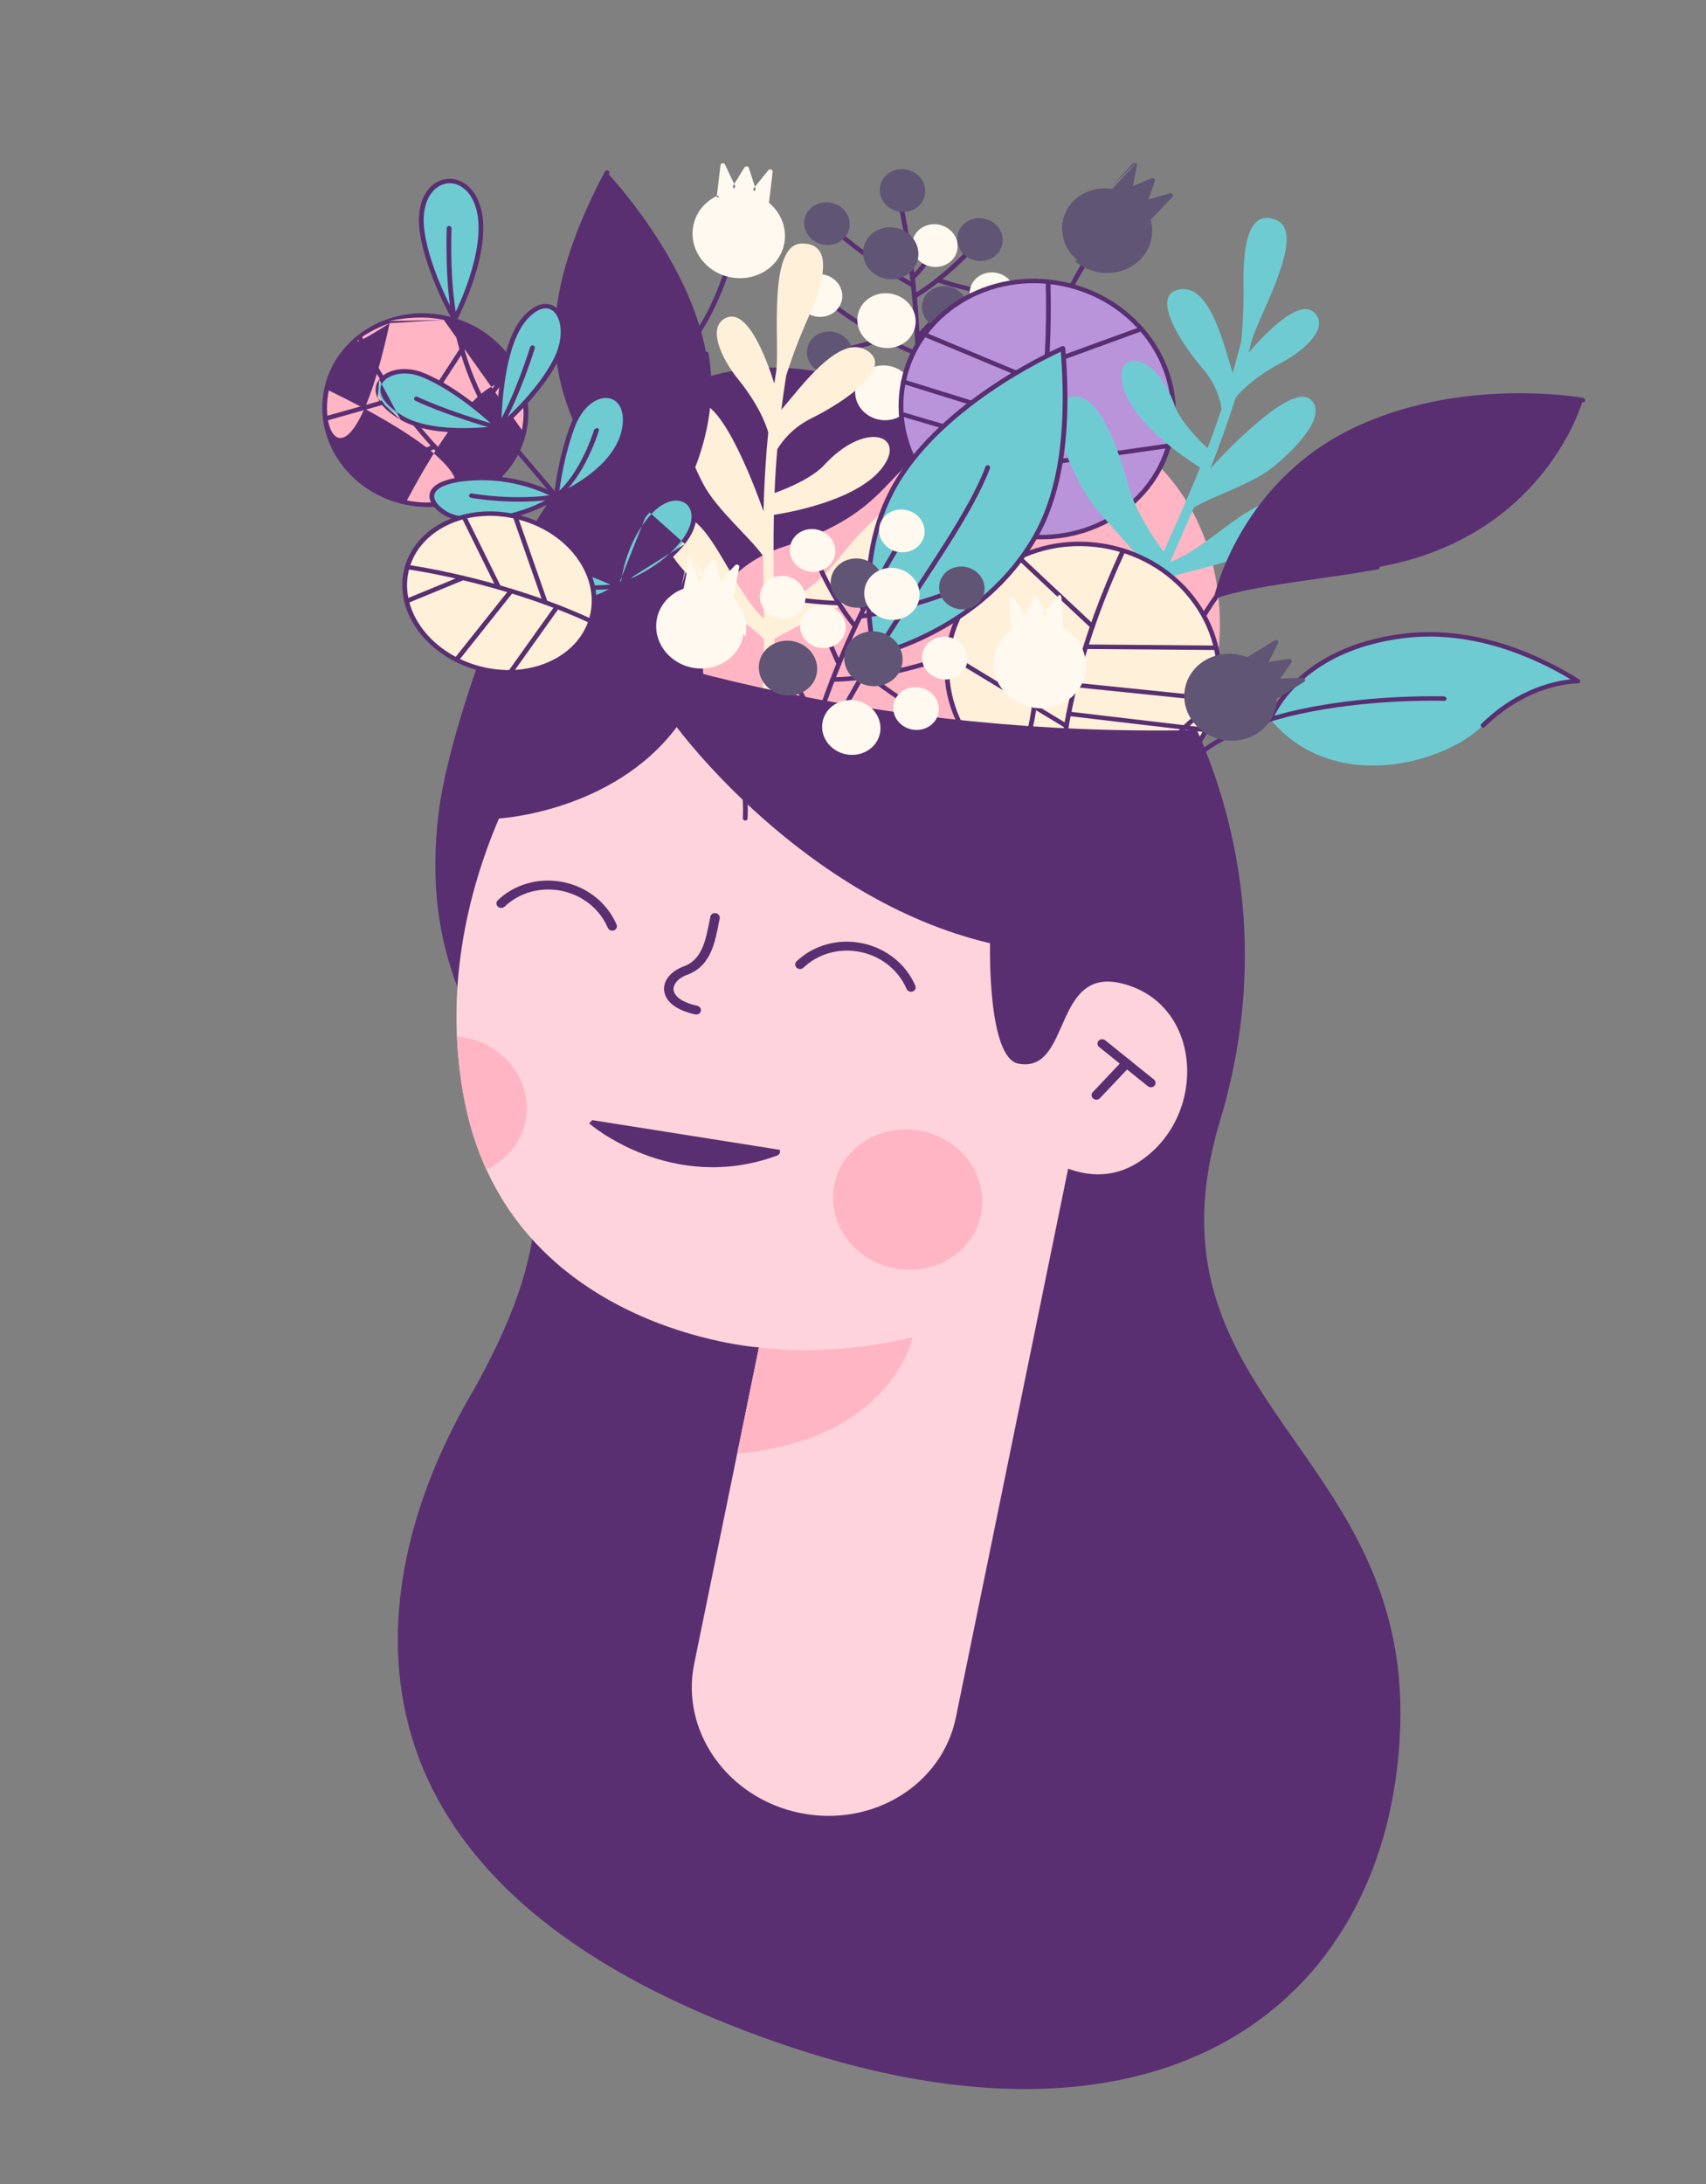 <svg width="75" height="96" viewBox="0 0 75 96" fill="none" xmlns="http://www.w3.org/2000/svg">
<rect x="0" y="0" width="75" height="96" fill="#808080" stroke="none"/>
<path d="M22.872 29.272C20.115 27.794 24.308 19.172 30.349 16.823C36.393 14.475 44.059 18.554 46.283 25.586C48.511 32.619 52.722 35.342 52.722 35.342C52.722 35.342 30.919 33.586 22.872 29.272Z" fill="#592F72"/>
<path d="M31.736 33.049C31.736 33.049 28.576 25.944 34.501 24.017C40.425 22.09 38.202 19.668 44.428 18.384C50.656 17.103 56.627 24.727 51.964 33.95C51.967 33.95 41.716 35.871 31.736 33.049Z" fill="#FFB5C3"/>
<path fill-rule="evenodd" clip-rule="evenodd" d="M39.462 8.428C39.518 8.417 39.575 8.45 39.588 8.503L39.487 8.524L39.385 8.545C39.372 8.492 39.406 8.44 39.462 8.428ZM39.487 8.524C39.385 8.545 39.385 8.545 39.385 8.545L39.386 8.546L39.386 8.548L39.389 8.56C39.392 8.57 39.396 8.586 39.401 8.606C39.41 8.647 39.425 8.708 39.443 8.788C39.48 8.948 39.531 9.183 39.591 9.486C39.71 10.092 39.861 10.967 39.99 12.041C40.248 14.189 40.416 17.132 40.057 20.312C40.051 20.366 40.092 20.415 40.15 20.422C40.207 20.429 40.258 20.391 40.264 20.338C40.626 17.14 40.457 14.182 40.198 12.024C40.068 10.945 39.916 10.066 39.796 9.456C39.736 9.151 39.684 8.913 39.647 8.751C39.629 8.671 39.614 8.609 39.604 8.567C39.599 8.546 39.595 8.53 39.592 8.52L39.589 8.508L39.589 8.505L39.588 8.503C39.588 8.503 39.588 8.503 39.487 8.524Z" fill="#592F72"/>
<path fill-rule="evenodd" clip-rule="evenodd" d="M36.279 9.764C36.318 9.725 36.384 9.724 36.427 9.762L36.356 9.832L36.285 9.903C36.243 9.865 36.24 9.803 36.279 9.764ZM36.356 9.832C36.285 9.903 36.285 9.903 36.285 9.903L36.287 9.904L36.291 9.908L36.307 9.922C36.322 9.935 36.343 9.953 36.371 9.977C36.426 10.025 36.507 10.094 36.61 10.181C36.816 10.353 37.111 10.595 37.467 10.869C38.177 11.418 39.131 12.101 40.101 12.635C40.151 12.662 40.215 12.647 40.243 12.6C40.271 12.554 40.253 12.493 40.203 12.466C39.247 11.941 38.303 11.265 37.597 10.719C37.244 10.447 36.951 10.207 36.747 10.036C36.644 9.95 36.564 9.881 36.51 9.834C36.483 9.811 36.462 9.792 36.448 9.78L36.432 9.766L36.428 9.763L36.427 9.762L36.356 9.832Z" fill="#592F72"/>
<path fill-rule="evenodd" clip-rule="evenodd" d="M36.259 13.008C36.259 13.008 36.259 13.008 36.259 13.008L36.26 13.009L36.264 13.012C36.268 13.015 36.274 13.02 36.281 13.026C36.296 13.038 36.318 13.056 36.347 13.079C36.406 13.126 36.492 13.193 36.602 13.276C36.822 13.444 37.138 13.675 37.521 13.932C38.288 14.447 39.321 15.063 40.392 15.472C40.446 15.492 40.473 15.549 40.453 15.6C40.432 15.65 40.372 15.674 40.318 15.653C39.225 15.236 38.176 14.61 37.402 14.091C37.015 13.831 36.696 13.597 36.473 13.428C36.362 13.343 36.275 13.275 36.215 13.227C36.185 13.204 36.163 13.185 36.147 13.173C36.139 13.167 36.133 13.162 36.13 13.159L36.125 13.155L36.123 13.154C36.123 13.153 36.123 13.153 36.191 13.081L36.123 13.154C36.08 13.117 36.074 13.055 36.112 13.015C36.149 12.975 36.215 12.971 36.259 13.008Z" fill="#592F72"/>
<path fill-rule="evenodd" clip-rule="evenodd" d="M38.963 14.837C38.986 14.888 38.961 14.945 38.908 14.964C38.414 15.148 37.811 15.309 37.334 15.423C37.095 15.481 36.886 15.527 36.737 15.559C36.663 15.574 36.603 15.587 36.563 15.595C36.542 15.599 36.526 15.602 36.516 15.604L36.503 15.607L36.499 15.608C36.499 15.608 36.499 15.608 36.477 15.518L36.499 15.608C36.443 15.619 36.387 15.585 36.373 15.532C36.36 15.479 36.395 15.427 36.451 15.416L36.455 15.415L36.467 15.412C36.477 15.41 36.493 15.407 36.513 15.403C36.554 15.395 36.612 15.383 36.686 15.367C36.834 15.336 37.04 15.29 37.277 15.233C37.752 15.119 38.345 14.96 38.827 14.782C38.88 14.762 38.941 14.787 38.963 14.837Z" fill="#592F72"/>
<path fill-rule="evenodd" clip-rule="evenodd" d="M38.81 17.183C38.855 17.151 38.921 17.159 38.957 17.202L40.367 18.875C40.403 18.918 40.396 18.98 40.351 19.013C40.306 19.046 40.241 19.038 40.204 18.995L38.795 17.321C38.759 17.278 38.766 17.216 38.81 17.183Z" fill="#592F72"/>
<path fill-rule="evenodd" clip-rule="evenodd" d="M42.439 15.695C42.482 15.733 42.485 15.795 42.446 15.834L42.369 15.766L42.292 15.698C42.331 15.659 42.397 15.658 42.439 15.695ZM42.292 15.698L42.369 15.766C42.446 15.834 42.446 15.834 42.446 15.834L42.443 15.838L42.432 15.848C42.423 15.856 42.41 15.869 42.394 15.886C42.36 15.92 42.31 15.968 42.249 16.028C42.126 16.147 41.952 16.312 41.753 16.493C41.355 16.855 40.846 17.289 40.417 17.563C40.37 17.593 40.305 17.581 40.272 17.536C40.239 17.491 40.25 17.43 40.297 17.4C40.711 17.136 41.208 16.712 41.605 16.35C41.803 16.171 41.975 16.007 42.097 15.889C42.158 15.83 42.207 15.782 42.24 15.749C42.257 15.732 42.27 15.72 42.279 15.711L42.288 15.701L42.292 15.698Z" fill="#592F72"/>
<path fill-rule="evenodd" clip-rule="evenodd" d="M41.6 13.445C41.645 13.48 41.652 13.542 41.615 13.583L41.534 13.52L41.453 13.456C41.489 13.415 41.555 13.41 41.6 13.445ZM41.453 13.456L41.534 13.52L41.615 13.583L41.608 13.592L41.584 13.618C41.565 13.641 41.535 13.674 41.499 13.715C41.426 13.797 41.323 13.912 41.203 14.043C40.966 14.304 40.662 14.632 40.403 14.891C40.364 14.93 40.298 14.931 40.255 14.893C40.213 14.855 40.21 14.793 40.249 14.754C40.505 14.498 40.806 14.174 41.043 13.913C41.162 13.783 41.264 13.668 41.337 13.586C41.374 13.546 41.403 13.513 41.422 13.491L41.445 13.465L41.453 13.456Z" fill="#592F72"/>
<path fill-rule="evenodd" clip-rule="evenodd" d="M43.145 10.455C43.191 10.489 43.199 10.551 43.164 10.593L43.081 10.531C43.164 10.593 43.164 10.593 43.164 10.593L43.163 10.594L43.16 10.598L43.148 10.611C43.138 10.623 43.123 10.64 43.104 10.662C43.065 10.707 43.008 10.771 42.934 10.851C42.787 11.012 42.574 11.236 42.311 11.489C41.786 11.996 41.06 12.625 40.258 13.107C40.21 13.136 40.145 13.122 40.113 13.076C40.081 13.03 40.094 12.969 40.142 12.941C40.926 12.47 41.64 11.852 42.16 11.35C42.419 11.1 42.629 10.879 42.774 10.721C42.847 10.642 42.903 10.579 42.941 10.535C42.96 10.513 42.975 10.496 42.984 10.485L42.995 10.473L42.998 10.469L42.999 10.469" fill="#592F72"/>
<path fill-rule="evenodd" clip-rule="evenodd" d="M41.137 10.704C41.191 10.726 41.218 10.783 41.196 10.833L41.099 10.795C41.196 10.833 41.196 10.833 41.196 10.833L41.196 10.833L41.196 10.834L41.195 10.836L41.191 10.844C41.188 10.852 41.184 10.862 41.178 10.875C41.166 10.902 41.148 10.94 41.125 10.987C41.079 11.082 41.011 11.213 40.923 11.361C40.75 11.654 40.496 12.017 40.181 12.279C40.139 12.314 40.073 12.31 40.034 12.269C39.995 12.228 39.998 12.166 40.041 12.13C40.33 11.89 40.571 11.548 40.74 11.262C40.824 11.12 40.89 10.993 40.935 10.902C40.957 10.856 40.974 10.819 40.985 10.794C40.991 10.782 40.995 10.772 40.998 10.766L41.001 10.759L41.002 10.757L41.002 10.757" fill="#592F72"/>
<path fill-rule="evenodd" clip-rule="evenodd" d="M41.257 12.218C41.257 12.218 41.257 12.218 41.257 12.218L41.257 12.218L41.26 12.219L41.268 12.222C41.276 12.225 41.288 12.229 41.304 12.234C41.335 12.244 41.382 12.259 41.442 12.278C41.562 12.316 41.736 12.369 41.952 12.429C42.384 12.55 42.983 12.7 43.648 12.82C43.705 12.83 43.743 12.881 43.734 12.935C43.724 12.988 43.671 13.023 43.614 13.012C42.94 12.891 42.334 12.739 41.898 12.617C41.679 12.556 41.502 12.502 41.38 12.464C41.319 12.445 41.272 12.43 41.24 12.419C41.224 12.414 41.211 12.41 41.203 12.407L41.193 12.404L41.191 12.403L41.19 12.402C41.19 12.402 41.19 12.402 41.223 12.31L41.19 12.402C41.135 12.384 41.106 12.327 41.124 12.277C41.143 12.226 41.202 12.2 41.257 12.218Z" fill="#592F72"/>
<path d="M37.151 9.459C36.922 9.042 36.379 8.869 35.941 9.073C35.502 9.277 35.333 9.783 35.561 10.2C35.79 10.618 36.333 10.791 36.771 10.587C37.21 10.38 37.379 9.877 37.151 9.459Z" fill="#605575"/>
<path fill-rule="evenodd" clip-rule="evenodd" d="M35.892 8.985C36.381 8.758 36.987 8.95 37.242 9.417C37.498 9.883 37.309 10.445 36.819 10.675L36.819 10.676C36.329 10.903 35.723 10.71 35.468 10.244C35.213 9.778 35.402 9.213 35.892 8.985ZM37.057 9.503C36.855 9.134 36.376 8.981 35.988 9.162C35.601 9.342 35.451 9.789 35.653 10.158C35.855 10.527 36.334 10.68 36.722 10.499C37.11 10.317 37.259 9.872 37.057 9.503Z" fill="#605575"/>
<path d="M36.885 13.26C37.033 12.82 36.771 12.341 36.298 12.19C35.826 12.039 35.323 12.273 35.175 12.713C35.026 13.153 35.289 13.633 35.761 13.784C36.234 13.935 36.737 13.701 36.885 13.26Z" fill="#FFF9EF"/>
<path fill-rule="evenodd" clip-rule="evenodd" d="M35.274 12.746C35.143 13.135 35.375 13.559 35.792 13.692C36.21 13.826 36.654 13.619 36.785 13.23C36.916 12.841 36.684 12.417 36.267 12.284C35.85 12.15 35.405 12.357 35.274 12.746ZM35.73 13.878C35.203 13.709 34.909 13.174 35.075 12.683C35.24 12.191 35.802 11.93 36.33 12.098C36.857 12.267 37.15 12.802 36.984 13.293C36.819 13.785 36.257 14.046 35.73 13.878Z" fill="#FFF9EF"/>
<path d="M43.879 10.159C43.65 9.742 43.107 9.569 42.669 9.773C42.23 9.977 42.061 10.483 42.289 10.9C42.518 11.318 43.061 11.491 43.499 11.287C43.938 11.083 44.107 10.579 43.879 10.159Z" fill="#605575"/>
<path fill-rule="evenodd" clip-rule="evenodd" d="M42.618 9.685C43.107 9.458 43.714 9.65 43.969 10.117L43.969 10.117C44.223 10.585 44.035 11.148 43.545 11.376C43.056 11.603 42.45 11.411 42.194 10.944C41.939 10.478 42.129 9.913 42.618 9.685ZM43.784 10.203C43.582 9.834 43.102 9.681 42.715 9.862C42.328 10.042 42.178 10.489 42.38 10.858C42.581 11.226 43.061 11.38 43.449 11.199C43.836 11.019 43.986 10.575 43.784 10.203Z" fill="#605575"/>
<path d="M41.895 10.424C41.666 10.007 41.123 9.834 40.685 10.038C40.247 10.242 40.077 10.748 40.306 11.165C40.534 11.583 41.077 11.756 41.516 11.552C41.954 11.348 42.123 10.842 41.895 10.424Z" fill="#FFF9EF"/>
<path fill-rule="evenodd" clip-rule="evenodd" d="M40.636 9.95C41.125 9.722 41.731 9.915 41.987 10.382C42.242 10.848 42.053 11.413 41.563 11.64C41.074 11.868 40.467 11.675 40.212 11.209C39.957 10.743 40.146 10.178 40.636 9.95ZM41.801 10.468C41.6 10.099 41.12 9.946 40.732 10.126C40.345 10.306 40.195 10.754 40.397 11.123C40.599 11.491 41.079 11.644 41.466 11.464C41.853 11.284 42.004 10.837 41.801 10.468Z" fill="#FFF9EF"/>
<path d="M44.425 12.543C44.196 12.125 43.653 11.952 43.215 12.156C42.776 12.36 42.606 12.866 42.835 13.284C43.064 13.701 43.607 13.874 44.045 13.671C44.483 13.467 44.653 12.963 44.425 12.543Z" fill="#FFF9EF"/>
<path fill-rule="evenodd" clip-rule="evenodd" d="M43.165 12.069C43.655 11.841 44.261 12.034 44.516 12.501L44.516 12.501C44.771 12.969 44.582 13.531 44.093 13.759C43.603 13.987 42.997 13.794 42.742 13.328C42.486 12.861 42.676 12.297 43.165 12.069ZM44.331 12.586C44.129 12.218 43.649 12.065 43.262 12.245C42.875 12.425 42.725 12.872 42.927 13.242C43.129 13.61 43.608 13.763 43.996 13.583C44.383 13.403 44.533 12.958 44.331 12.586Z" fill="#FFF9EF"/>
<path d="M37.271 15.14C37.042 14.722 36.499 14.55 36.061 14.754C35.623 14.957 35.453 15.463 35.681 15.881C35.91 16.299 36.453 16.471 36.892 16.268C37.33 16.061 37.499 15.558 37.271 15.14Z" fill="#605575"/>
<path fill-rule="evenodd" clip-rule="evenodd" d="M36.012 14.666C36.501 14.438 37.107 14.631 37.362 15.098C37.618 15.564 37.429 16.126 36.939 16.356L36.939 16.356C36.45 16.584 35.843 16.391 35.588 15.925C35.333 15.459 35.522 14.894 36.012 14.666ZM37.177 15.184C36.976 14.815 36.496 14.662 36.108 14.842C35.721 15.022 35.571 15.47 35.773 15.839C35.975 16.207 36.455 16.36 36.842 16.18C37.23 15.998 37.379 15.553 37.177 15.184Z" fill="#605575"/>
<path d="M40.473 8.003C40.245 7.585 39.702 7.412 39.263 7.616C38.825 7.82 38.656 8.326 38.884 8.744C39.113 9.161 39.656 9.334 40.094 9.13C40.532 8.926 40.702 8.423 40.473 8.003Z" fill="#605575"/>
<path fill-rule="evenodd" clip-rule="evenodd" d="M39.214 7.531C39.703 7.304 40.31 7.496 40.565 7.963L40.565 7.963C40.819 8.432 40.631 8.994 40.141 9.222C39.652 9.449 39.046 9.257 38.791 8.79C38.535 8.324 38.725 7.759 39.214 7.531ZM40.38 8.049C40.178 7.68 39.698 7.527 39.311 7.708C38.924 7.888 38.774 8.335 38.976 8.704C39.178 9.073 39.657 9.226 40.045 9.045C40.432 8.865 40.582 8.421 40.38 8.049Z" fill="#605575"/>
<path d="M42.33 13.154C42.101 12.736 41.558 12.563 41.12 12.767C40.682 12.971 40.512 13.477 40.741 13.895C40.969 14.312 41.512 14.485 41.951 14.281C42.389 14.075 42.559 13.571 42.33 13.154Z" fill="#605575"/>
<path fill-rule="evenodd" clip-rule="evenodd" d="M41.071 12.677C41.56 12.449 42.166 12.642 42.422 13.108C42.677 13.575 42.488 14.137 41.998 14.367L41.998 14.367C41.509 14.595 40.903 14.402 40.647 13.936C40.392 13.47 40.581 12.905 41.071 12.677ZM42.237 13.195C42.035 12.826 41.555 12.673 41.167 12.853C40.781 13.033 40.63 13.48 40.832 13.85C41.034 14.218 41.514 14.371 41.901 14.191C42.289 14.008 42.438 13.563 42.237 13.195Z" fill="#605575"/>
<path d="M40.147 10.672C39.862 10.153 39.19 9.938 38.645 10.192C38.1 10.447 37.889 11.073 38.174 11.592C38.459 12.111 39.131 12.326 39.676 12.072C40.219 11.817 40.429 11.191 40.147 10.672Z" fill="#605575"/>
<path fill-rule="evenodd" clip-rule="evenodd" d="M38.596 10.105C39.192 9.827 39.927 10.062 40.239 10.63L40.239 10.63C40.548 11.197 40.317 11.882 39.724 12.161L39.724 12.161C39.128 12.439 38.392 12.204 38.081 11.636C37.769 11.068 38 10.383 38.596 10.105ZM40.054 10.716C39.795 10.245 39.186 10.051 38.693 10.281C38.199 10.511 38.008 11.079 38.266 11.55C38.524 12.02 39.133 12.215 39.627 11.985C40.118 11.754 40.309 11.186 40.054 10.716Z" fill="#605575"/>
<path d="M40.017 13.607C39.716 13.058 39.002 12.83 38.427 13.098C37.851 13.367 37.628 14.029 37.928 14.58C38.229 15.128 38.943 15.357 39.518 15.088C40.096 14.82 40.321 14.155 40.017 13.607Z" fill="#FFF9EF"/>
<path fill-rule="evenodd" clip-rule="evenodd" d="M38.378 13.011C39.004 12.719 39.781 12.967 40.109 13.564C40.439 14.162 40.195 14.885 39.566 15.177C38.939 15.469 38.163 15.221 37.835 14.624L37.835 14.624C37.508 14.024 37.751 13.303 38.378 13.011ZM39.924 13.65C39.649 13.151 38.999 12.943 38.475 13.187C37.95 13.432 37.746 14.036 38.02 14.538C38.294 15.037 38.945 15.245 39.469 15.001L39.469 15.001C39.996 14.756 40.2 14.15 39.924 13.651L39.924 13.65Z" fill="#FFF9EF"/>
<path d="M39.92 16.779C39.619 16.231 38.905 16.003 38.33 16.271C37.754 16.54 37.531 17.202 37.831 17.753C38.132 18.301 38.846 18.529 39.421 18.261C40 17.991 40.221 17.328 39.92 16.779Z" fill="#FFF9EF"/>
<path fill-rule="evenodd" clip-rule="evenodd" d="M38.282 16.184C38.908 15.891 39.685 16.14 40.013 16.737C40.34 17.334 40.1 18.055 39.47 18.35L39.47 18.35C38.843 18.642 38.067 18.393 37.739 17.797L37.739 17.797C37.412 17.197 37.655 16.476 38.282 16.184ZM39.828 16.823C39.553 16.323 38.903 16.115 38.379 16.36C37.854 16.605 37.65 17.208 37.924 17.71C38.199 18.21 38.849 18.418 39.373 18.174C39.901 17.927 40.102 17.323 39.828 16.823Z" fill="#FFF9EF"/>
<path d="M43.413 15.274C43.112 14.726 42.401 14.498 41.823 14.766C41.247 15.034 41.023 15.697 41.324 16.248C41.625 16.796 42.339 17.024 42.914 16.756C43.49 16.485 43.714 15.822 43.413 15.274Z" fill="#605575"/>
<path fill-rule="evenodd" clip-rule="evenodd" d="M41.772 14.681C42.401 14.389 43.175 14.637 43.503 15.234C43.831 15.831 43.587 16.552 42.961 16.847L42.96 16.847C42.334 17.14 41.557 16.891 41.229 16.294L41.229 16.294C40.902 15.695 41.145 14.973 41.772 14.681L41.772 14.681L41.772 14.681ZM41.869 14.857C41.344 15.102 41.141 15.706 41.414 16.208C41.689 16.707 42.339 16.916 42.863 16.671C43.389 16.424 43.592 15.82 43.318 15.32C43.044 14.821 42.396 14.613 41.869 14.857Z" fill="#605575"/>
<path fill-rule="evenodd" clip-rule="evenodd" d="M48.855 10.16C48.893 10.12 48.887 10.058 48.843 10.022L48.855 10.16ZM48.855 10.16L48.855 10.161L48.853 10.163L48.846 10.171C48.839 10.179 48.829 10.19 48.816 10.205C48.789 10.235 48.751 10.28 48.702 10.338C48.604 10.456 48.465 10.629 48.302 10.85C47.975 11.294 47.552 11.931 47.164 12.706C46.388 14.258 45.76 16.352 46.329 18.545C46.343 18.598 46.308 18.651 46.252 18.662C46.196 18.674 46.14 18.64 46.126 18.587C45.542 16.332 46.188 14.19 46.975 12.619C47.368 11.832 47.798 11.186 48.129 10.736C48.295 10.511 48.436 10.335 48.536 10.215C48.586 10.155 48.626 10.109 48.653 10.078C48.667 10.062 48.677 10.05 48.685 10.042L48.693 10.033L48.695 10.031L48.696 10.03C48.696 10.03 48.696 10.03 48.776 10.095L48.696 10.03C48.733 9.989 48.799 9.986 48.843 10.022" fill="#592F72"/>
<path d="M48.887 8.304L49.877 7.258L49.662 8.352L50.669 7.925L50.331 8.916L51.461 8.591L50.47 9.638C50.642 10.211 50.518 10.847 50.072 11.315C49.373 12.053 48.154 12.102 47.353 11.426C46.549 10.749 46.465 9.601 47.163 8.866C47.606 8.395 48.262 8.207 48.887 8.304Z" fill="#605575"/>
<path fill-rule="evenodd" clip-rule="evenodd" d="M49.925 7.17C49.967 7.19 49.991 7.234 49.982 7.277L49.804 8.183L50.626 7.834C50.664 7.818 50.709 7.825 50.74 7.852C50.771 7.878 50.783 7.919 50.771 7.956L50.495 8.766L51.43 8.497C51.475 8.484 51.524 8.501 51.55 8.538C51.576 8.576 51.573 8.624 51.542 8.657L50.588 9.665C50.746 10.255 50.609 10.901 50.153 11.381C49.416 12.158 48.131 12.21 47.286 11.497M48.846 8.199L49.801 7.191C49.832 7.158 49.882 7.15 49.925 7.17M49.708 7.588L48.968 8.37C48.944 8.394 48.909 8.406 48.874 8.4C48.283 8.308 47.663 8.486 47.244 8.931L47.244 8.932C46.584 9.627 46.663 10.712 47.424 11.353L47.424 11.353C48.181 11.992 49.334 11.946 49.995 11.248L49.996 11.248C50.416 10.806 50.535 10.204 50.372 9.661C50.362 9.629 50.37 9.595 50.394 9.571L51.134 8.789L50.367 9.01C50.329 9.02 50.288 9.01 50.26 8.984C50.232 8.957 50.222 8.918 50.234 8.884L50.499 8.106L49.709 8.441C49.674 8.456 49.632 8.451 49.6 8.428C49.569 8.404 49.554 8.367 49.561 8.331L49.708 7.588Z" fill="#605575"/>
<path d="M44.472 23.481C47.721 24.146 50.858 22.222 51.479 19.185C52.1 16.148 49.971 13.147 46.722 12.482C43.473 11.818 40.336 13.741 39.715 16.779C39.093 19.816 41.223 22.817 44.472 23.481Z" fill="#B994DA"/>
<path fill-rule="evenodd" clip-rule="evenodd" d="M46.704 12.576C43.512 11.923 40.429 13.813 39.819 16.797C39.208 19.782 41.301 22.73 44.493 23.384C47.685 24.036 50.768 22.146 51.378 19.162C51.989 16.178 49.896 13.229 46.704 12.576ZM39.614 16.756C40.246 13.665 43.438 11.708 46.743 12.384C50.048 13.06 52.216 16.114 51.583 19.204C50.951 22.294 47.759 24.251 44.454 23.575C41.149 22.899 38.982 19.846 39.614 16.756Z" fill="#592F72"/>
<path fill-rule="evenodd" clip-rule="evenodd" d="M46.073 12.287C46.131 12.287 46.179 12.331 46.181 12.385C46.299 16.677 45.769 19.973 44.575 23.513C43.732 26.008 43.418 28.695 43.315 30.76C43.264 31.792 43.265 32.668 43.28 33.286C43.287 33.595 43.297 33.839 43.306 34.006C43.31 34.089 43.314 34.153 43.317 34.196C43.318 34.218 43.319 34.234 43.32 34.245L43.321 34.257L43.321 34.261C43.321 34.261 43.321 34.261 43.217 34.266C43.113 34.27 43.113 34.27 43.113 34.27L43.113 34.269L43.113 34.266L43.112 34.253C43.111 34.242 43.11 34.225 43.108 34.203C43.106 34.159 43.102 34.094 43.097 34.01C43.089 33.842 43.078 33.596 43.071 33.285C43.057 32.664 43.055 31.783 43.107 30.746C43.21 28.672 43.525 25.966 44.376 23.449C45.563 19.93 46.09 16.655 45.972 12.385C45.97 12.331 46.016 12.287 46.073 12.287ZM43.224 34.364C43.167 34.366 43.117 34.324 43.113 34.27L43.217 34.266L43.321 34.261C43.325 34.316 43.282 34.361 43.224 34.364Z" fill="#592F72"/>
<path fill-rule="evenodd" clip-rule="evenodd" d="M40.542 14.664C40.565 14.614 40.626 14.592 40.679 14.614L45.97 16.822C46.023 16.844 46.048 16.902 46.026 16.952C46.004 17.001 45.943 17.023 45.89 17.001L40.598 14.793C40.545 14.771 40.52 14.713 40.542 14.664Z" fill="#592F72"/>
<path fill-rule="evenodd" clip-rule="evenodd" d="M50.267 14.425C50.289 14.476 50.264 14.533 50.211 14.552L46.047 16.069C45.994 16.089 45.932 16.064 45.91 16.013C45.888 15.962 45.914 15.906 45.967 15.886L50.131 14.369C50.184 14.349 50.245 14.375 50.267 14.425Z" fill="#592F72"/>
<path fill-rule="evenodd" clip-rule="evenodd" d="M39.619 16.748C39.635 16.697 39.694 16.669 39.749 16.686L45.731 18.546C45.786 18.563 45.817 18.619 45.8 18.67C45.784 18.721 45.725 18.749 45.67 18.732L39.688 16.872C39.633 16.855 39.602 16.8 39.619 16.748Z" fill="#592F72"/>
<path fill-rule="evenodd" clip-rule="evenodd" d="M39.522 18.169C39.538 18.117 39.596 18.088 39.651 18.105L45.489 19.821C45.544 19.838 45.577 19.893 45.561 19.945C45.545 19.996 45.487 20.025 45.431 20.009L39.594 18.292C39.538 18.275 39.506 18.22 39.522 18.169Z" fill="#592F72"/>
<path fill-rule="evenodd" clip-rule="evenodd" d="M51.483 19.578C51.493 19.632 51.455 19.682 51.399 19.69L45.358 20.55C45.302 20.558 45.248 20.522 45.237 20.468C45.227 20.414 45.265 20.364 45.322 20.356L51.362 19.496C51.419 19.488 51.473 19.524 51.483 19.578Z" fill="#592F72"/>
<path d="M40.876 22.028C39.835 21.073 37.795 23.368 36.767 24.677C35.948 25.722 34.574 26.567 34.037 26.876C34.034 26.608 34.029 26.337 34.026 26.066C34.011 24.981 33.995 23.847 34.021 22.632C34.892 22.496 37.963 21.914 38.914 20.375C39.708 19.093 37.995 18.539 36.235 20.44C35.68 21.04 34.543 21.495 34.052 21.672C34.076 21.054 34.114 20.413 34.171 19.745C34.427 19.329 34.887 18.774 35.674 18.386C37.098 17.686 39.421 16.119 38.053 15.373C36.857 14.719 35.203 17.028 34.349 18.01C34.41 17.525 34.482 17.025 34.562 16.513C34.608 16.371 34.964 15.236 35.447 14.163C35.963 13.014 36.907 10.692 35.252 10.703C33.71 10.715 34.296 15.174 34.123 16.318L34.125 16.318C34.097 16.498 34.068 16.678 34.04 16.855C33.709 15.806 32.89 13.594 31.965 13.953C31.017 14.32 31.744 15.803 32.442 16.659C32.932 17.262 33.511 18.124 33.774 19.005C33.653 20.244 33.591 21.393 33.566 22.474C33.029 20.966 31.602 17.319 30.529 17.725C29.607 18.075 30.151 19.791 30.898 21.241C31.496 22.401 32.977 23.616 33.551 24.444C33.554 24.996 33.562 25.533 33.568 26.059C33.572 26.444 33.577 26.823 33.582 27.201C32.294 26.012 31.4 23.247 30.234 22.738C29 22.202 28.545 23.332 30.004 25.009C31.185 26.368 32.958 27.426 33.585 28.09C33.582 29.503 33.535 30.904 33.343 32.384C33.328 32.497 33.41 32.604 33.529 32.629C33.535 32.63 33.54 32.631 33.545 32.632C33.671 32.65 33.787 32.568 33.803 32.45C33.999 30.94 34.048 29.516 34.05 28.079C34.944 27.533 36.32 26.957 37.634 26.309C39.084 25.589 41.89 22.956 40.876 22.028Z" fill="#FFF0D9"/>
<path d="M46.995 17.468C48.261 17.025 49.184 19.786 49.596 21.312C49.923 22.53 50.805 23.779 51.16 24.249C51.263 24.015 51.366 23.781 51.472 23.545C51.891 22.603 52.326 21.621 52.757 20.55C52.049 20.107 49.583 18.454 49.324 16.758C49.109 15.344 50.81 15.499 51.639 17.813C51.9 18.544 52.724 19.364 53.088 19.701C53.297 19.151 53.502 18.578 53.702 17.975C53.634 17.516 53.437 16.86 52.895 16.229C51.91 15.088 50.47 12.854 51.942 12.712C53.232 12.587 53.814 15.22 54.194 16.394C54.321 15.949 54.446 15.485 54.566 15.008C54.581 14.867 54.689 13.743 54.67 12.626C54.647 11.432 54.69 9.054 56.129 9.68C57.469 10.263 55.299 13.94 55.021 15.003L55.018 15.002C54.976 15.169 54.936 15.338 54.891 15.502C55.571 14.711 57.111 13.082 57.783 13.742C58.474 14.416 57.286 15.441 56.358 15.928C55.703 16.273 54.878 16.807 54.322 17.479C53.967 18.606 53.592 19.632 53.212 20.587C54.242 19.471 56.847 16.819 57.633 17.572C58.307 18.222 57.194 19.516 56 20.503C55.046 21.291 53.303 21.8 52.49 22.311C52.282 22.791 52.076 23.259 51.873 23.715C51.725 24.047 51.58 24.378 51.436 24.707C53.001 24.149 54.815 22.068 56.02 22.06C57.298 22.051 57.273 23.21 55.377 24.128C53.839 24.874 51.899 25.136 51.103 25.483C50.578 26.718 50.099 27.958 49.715 29.322C49.685 29.427 49.573 29.489 49.462 29.466C49.457 29.465 49.452 29.464 49.447 29.463C49.329 29.431 49.259 29.316 49.289 29.207C49.682 27.814 50.168 26.554 50.703 25.298C50.128 24.488 49.138 23.472 48.233 22.416C47.234 21.241 45.763 17.901 46.995 17.468Z" fill="#6ECBD2"/>
<path d="M60.556 24.931C57.859 25.404 55.166 25.628 53.502 26.179C53.502 26.179 54.58 21.37 59.384 18.982C64.189 16.594 69.588 17.585 69.588 17.585C69.588 17.585 67.941 23.635 60.556 24.931Z" fill="#592F72"/>
<path fill-rule="evenodd" clip-rule="evenodd" d="M62.659 20.054C62.68 20.105 62.654 20.161 62.6 20.179C55.291 22.662 52.566 26.819 51.661 30.346C51.208 32.113 51.21 33.725 51.326 34.896C51.383 35.481 51.469 35.955 51.541 36.283C51.577 36.447 51.609 36.574 51.632 36.66C51.644 36.703 51.653 36.735 51.659 36.757C51.662 36.768 51.665 36.776 51.666 36.781L51.668 36.787L51.669 36.789C51.669 36.789 51.669 36.789 51.663 36.79L51.669 36.789C51.685 36.841 51.654 36.895 51.598 36.909C51.543 36.923 51.485 36.892 51.468 36.84L51.569 36.815C51.468 36.84 51.468 36.84 51.468 36.84L51.468 36.839L51.468 36.837L51.466 36.831C51.464 36.825 51.461 36.816 51.458 36.804C51.451 36.781 51.441 36.747 51.43 36.703C51.406 36.614 51.373 36.484 51.337 36.318C51.264 35.984 51.176 35.502 51.118 34.909C51.001 33.722 50.998 32.088 51.458 30.296C52.379 26.706 55.152 22.499 62.524 19.995C62.578 19.976 62.639 20.003 62.659 20.054Z" fill="#592F72"/>
<path fill-rule="evenodd" clip-rule="evenodd" d="M69.689 17.605C69.68 17.658 69.626 17.693 69.569 17.682L69.568 17.682L69.566 17.682L69.554 17.68C69.544 17.678 69.529 17.675 69.509 17.672C69.469 17.666 69.41 17.656 69.332 17.645C69.176 17.623 68.948 17.594 68.66 17.566C68.082 17.511 67.262 17.462 66.292 17.487C64.351 17.538 61.817 17.885 59.433 19.07C57.053 20.253 55.595 22.036 54.731 23.526C54.3 24.27 54.017 24.941 53.843 25.425C53.755 25.667 53.695 25.862 53.657 25.996C53.654 26.008 53.651 26.018 53.648 26.029C54.462 25.781 55.489 25.601 56.62 25.43C57.003 25.372 57.397 25.315 57.8 25.257C58.684 25.13 59.607 24.997 60.532 24.835C60.588 24.825 60.643 24.86 60.656 24.914C60.667 24.967 60.632 25.018 60.575 25.028C59.647 25.191 58.718 25.325 57.833 25.452C57.431 25.51 57.038 25.566 56.658 25.623C55.44 25.808 54.359 26 53.537 26.273C53.502 26.284 53.461 26.277 53.432 26.253C53.404 26.229 53.39 26.192 53.398 26.157L53.5 26.18C53.398 26.157 53.398 26.157 53.398 26.157L53.398 26.157L53.398 26.156L53.399 26.153L53.402 26.142C53.404 26.133 53.407 26.118 53.412 26.1C53.421 26.064 53.435 26.01 53.455 25.941C53.494 25.803 53.556 25.604 53.645 25.357C53.822 24.865 54.109 24.184 54.548 23.428C55.424 21.916 56.907 20.101 59.331 18.896C61.752 17.693 64.32 17.342 66.28 17.291C67.261 17.265 68.091 17.315 68.675 17.371C68.968 17.399 69.199 17.428 69.358 17.451C69.437 17.462 69.498 17.472 69.54 17.479C69.561 17.482 69.576 17.485 69.587 17.487L69.599 17.489L69.603 17.489L69.604 17.49C69.604 17.49 69.604 17.49 69.586 17.586L69.604 17.49C69.66 17.5 69.699 17.552 69.689 17.605Z" fill="#592F72"/>
<path d="M50.979 34.28C53.716 32.602 54.428 29.12 52.57 26.502C50.712 23.885 46.988 23.123 44.252 24.8C41.515 26.478 40.803 29.96 42.661 32.578C44.519 35.196 48.243 35.958 50.979 34.28Z" fill="#FFF0D9"/>
<path fill-rule="evenodd" clip-rule="evenodd" d="M44.309 24.88C41.62 26.529 40.921 29.95 42.746 32.522C44.572 35.094 48.231 35.843 50.92 34.194C53.609 32.546 54.309 29.124 52.483 26.552C50.658 23.98 46.998 23.232 44.309 24.88ZM42.573 32.628C40.683 29.965 41.408 26.422 44.192 24.715C46.976 23.008 50.766 23.783 52.656 26.447C54.546 29.11 53.821 32.653 51.037 34.359C48.253 36.067 44.464 35.291 42.573 32.628Z" fill="#592F72"/>
<path fill-rule="evenodd" clip-rule="evenodd" d="M49.415 24.111C49.468 24.134 49.493 24.192 49.47 24.241C47.684 28.122 46.883 31.341 46.593 35.043C46.387 37.692 45.615 40.304 44.895 42.252C44.535 43.226 44.188 44.035 43.931 44.601C43.802 44.884 43.696 45.106 43.622 45.258C43.585 45.334 43.556 45.392 43.536 45.431C43.526 45.45 43.519 45.465 43.513 45.475L43.508 45.487L43.506 45.49L43.506 45.491C43.506 45.491 43.505 45.491 43.411 45.446C43.317 45.401 43.317 45.401 43.317 45.401L43.318 45.4L43.319 45.397L43.325 45.386C43.33 45.377 43.337 45.362 43.347 45.343C43.367 45.304 43.395 45.247 43.432 45.172C43.505 45.022 43.611 44.801 43.739 44.52C43.994 43.958 44.34 43.153 44.698 42.183C45.414 40.243 46.181 37.649 46.385 35.023C46.677 31.299 47.484 28.059 49.278 24.159C49.301 24.11 49.362 24.088 49.415 24.111ZM43.411 45.446L43.317 45.401C43.292 45.449 43.314 45.508 43.366 45.533C43.418 45.558 43.481 45.539 43.506 45.491L43.411 45.446Z" fill="#592F72"/>
<path fill-rule="evenodd" clip-rule="evenodd" d="M53.57 28.475C53.571 28.529 53.525 28.573 53.468 28.572L47.737 28.526C47.679 28.525 47.632 28.481 47.631 28.427C47.63 28.372 47.676 28.329 47.733 28.329L53.464 28.376C53.522 28.377 53.569 28.421 53.57 28.475Z" fill="#592F72"/>
<path fill-rule="evenodd" clip-rule="evenodd" d="M44.718 24.434C44.758 24.396 44.824 24.397 44.866 24.436L48.099 27.466C48.14 27.505 48.141 27.567 48.101 27.605C48.061 27.643 47.995 27.642 47.953 27.603L44.72 24.573C44.679 24.534 44.678 24.472 44.718 24.434Z" fill="#592F72"/>
<path fill-rule="evenodd" clip-rule="evenodd" d="M53.601 30.756C53.596 30.81 53.546 30.849 53.488 30.843L47.254 30.204C47.196 30.198 47.154 30.149 47.158 30.096C47.163 30.042 47.214 30.003 47.271 30.009L53.505 30.648C53.563 30.654 53.606 30.702 53.601 30.756Z" fill="#592F72"/>
<path fill-rule="evenodd" clip-rule="evenodd" d="M53.129 32.102C53.123 32.155 53.072 32.193 53.015 32.187L46.972 31.473C46.914 31.466 46.872 31.417 46.878 31.363C46.884 31.31 46.935 31.272 46.992 31.278L53.035 31.992C53.093 31.999 53.135 32.048 53.129 32.102Z" fill="#592F72"/>
<path fill-rule="evenodd" clip-rule="evenodd" d="M41.576 28.699C41.606 28.654 41.671 28.641 41.72 28.671L46.937 31.831C46.986 31.861 47.001 31.922 46.971 31.967C46.941 32.013 46.876 32.025 46.827 31.995L41.61 28.835C41.561 28.805 41.546 28.744 41.576 28.699Z" fill="#592F72"/>
<path fill-rule="evenodd" clip-rule="evenodd" d="M32.382 10.112C32.439 10.12 32.48 10.17 32.472 10.224L32.369 10.209C32.472 10.224 32.472 10.223 32.472 10.224L32.472 10.225L32.472 10.228L32.47 10.24C32.468 10.251 32.466 10.266 32.463 10.286C32.457 10.326 32.447 10.385 32.433 10.461C32.405 10.613 32.36 10.831 32.293 11.099C32.159 11.635 31.936 12.371 31.579 13.174C30.866 14.777 29.615 16.655 27.464 17.716C27.413 17.741 27.35 17.722 27.322 17.674C27.294 17.626 27.313 17.567 27.363 17.542C29.455 16.509 30.682 14.677 31.386 13.094C31.737 12.303 31.957 11.577 32.09 11.049C32.156 10.785 32.2 10.57 32.227 10.422C32.241 10.348 32.25 10.291 32.256 10.252C32.26 10.233 32.262 10.218 32.263 10.208L32.265 10.197L32.265 10.195L32.265 10.194C32.272 10.141 32.325 10.104 32.382 10.112Z" fill="#592F72"/>
<path d="M33.695 8.949L33.861 7.544L33.147 8.42L32.82 7.408L32.265 8.304L31.776 7.272L31.61 8.677C31.046 8.93 30.634 9.438 30.56 10.069C30.442 11.06 31.205 11.976 32.263 12.112C33.32 12.248 34.274 11.555 34.392 10.565C34.465 9.936 34.183 9.337 33.695 8.949Z" fill="#FFF9EF"/>
<path fill-rule="evenodd" clip-rule="evenodd" d="M33.901 7.454C33.945 7.471 33.972 7.514 33.967 7.558L33.806 8.911C34.294 9.321 34.573 9.934 34.497 10.579L34.497 10.579C34.374 11.623 33.368 12.354 32.253 12.21C31.138 12.066 30.334 11.101 30.458 10.056L30.562 10.07L30.458 10.056C30.458 10.056 30.458 10.056 30.458 10.056C30.534 9.41 30.946 8.886 31.514 8.613L31.508 8.664L31.612 8.678L31.565 8.589C31.548 8.597 31.531 8.605 31.514 8.613L31.675 7.259C31.68 7.215 31.716 7.181 31.762 7.175C31.809 7.169 31.854 7.194 31.874 7.234L32.278 8.089L32.176 8.253L32.267 8.304L32.362 8.267L32.278 8.089L32.731 7.358C32.752 7.324 32.792 7.306 32.834 7.311C32.875 7.317 32.91 7.345 32.922 7.382L33.189 8.208L33.066 8.36L33.149 8.421L33.249 8.394L33.189 8.208L33.779 7.483C33.808 7.449 33.858 7.437 33.901 7.454ZM33.717 7.887L33.233 8.482C33.209 8.51 33.17 8.524 33.131 8.517C33.093 8.509 33.061 8.482 33.049 8.447L32.793 7.653L32.357 8.356C32.338 8.387 32.301 8.405 32.262 8.402C32.222 8.4 32.188 8.376 32.172 8.342L31.84 7.642L31.716 8.691C31.712 8.724 31.691 8.752 31.659 8.767C31.125 9.006 30.735 9.486 30.665 10.083L30.665 10.083C30.555 11.02 31.276 11.886 32.276 12.015C33.276 12.145 34.179 11.489 34.29 10.552C34.359 9.958 34.092 9.391 33.63 9.024C33.603 9.002 33.589 8.969 33.593 8.936L33.717 7.887Z" fill="#FFF9EF"/>
<path d="M38.478 28.775C38.478 28.775 43.173 27.74 45.539 23.555C46.938 21.081 46.931 17.76 46.729 15.314C46.729 15.314 41.894 17.392 39.595 20.928C37.294 24.462 38.478 28.775 38.478 28.775Z" fill="#6ECBD2"/>
<path fill-rule="evenodd" clip-rule="evenodd" d="M43.46 20.455C43.514 20.475 43.543 20.532 43.523 20.582C43.135 21.603 42.476 22.747 41.688 23.994C41.297 24.612 40.873 25.257 40.434 25.926L40.423 25.943C39.979 26.617 39.52 27.317 39.062 28.038C37.228 30.925 35.417 34.163 34.711 37.612C34.7 37.665 34.646 37.699 34.589 37.687C34.532 37.675 34.495 37.623 34.506 37.57C35.219 34.086 37.046 30.824 38.882 27.934C39.341 27.211 39.801 26.511 40.244 25.836L40.255 25.82C40.694 25.151 41.117 24.507 41.508 23.89C42.295 22.645 42.946 21.514 43.327 20.512C43.346 20.461 43.405 20.436 43.46 20.455Z" fill="#592F72"/>
<path fill-rule="evenodd" clip-rule="evenodd" d="M46.779 15.228C46.809 15.245 46.828 15.274 46.831 15.307C47.033 17.754 47.043 21.1 45.629 23.601C44.435 25.714 42.653 27.03 41.172 27.818C40.432 28.212 39.766 28.475 39.284 28.639C39.043 28.721 38.849 28.778 38.714 28.815C38.646 28.833 38.594 28.847 38.558 28.856C38.54 28.86 38.526 28.863 38.517 28.866L38.506 28.868L38.503 28.869L38.502 28.869L38.502 28.869C38.502 28.869 38.502 28.869 38.475 28.773C38.374 28.796 38.374 28.795 38.374 28.795L38.374 28.794L38.373 28.792L38.371 28.782C38.369 28.773 38.365 28.761 38.361 28.744C38.353 28.711 38.341 28.662 38.327 28.599C38.299 28.472 38.261 28.288 38.223 28.056C38.148 27.593 38.071 26.939 38.067 26.173C38.059 24.642 38.34 22.661 39.504 20.873C40.664 19.089 42.461 17.676 43.962 16.711C44.713 16.228 45.392 15.856 45.884 15.605C46.13 15.479 46.328 15.384 46.466 15.32C46.535 15.288 46.589 15.263 46.625 15.247C46.643 15.239 46.657 15.233 46.667 15.229L46.678 15.224L46.68 15.223L46.681 15.222C46.681 15.222 46.681 15.222 46.727 15.312L46.681 15.222C46.712 15.209 46.749 15.211 46.779 15.228ZM46.635 15.463C46.613 15.473 46.589 15.484 46.563 15.496C46.427 15.559 46.231 15.654 45.987 15.778C45.5 16.027 44.827 16.396 44.083 16.874C42.592 17.832 40.821 19.227 39.683 20.979C38.545 22.725 38.268 24.667 38.276 26.177C38.28 26.931 38.355 27.576 38.43 28.032C38.467 28.26 38.504 28.44 38.531 28.563C38.539 28.598 38.546 28.627 38.552 28.653C38.58 28.645 38.612 28.637 38.65 28.626C38.781 28.59 38.972 28.534 39.208 28.454C39.681 28.293 40.337 28.035 41.066 27.647C42.524 26.871 44.273 25.577 45.444 23.506C46.8 21.106 46.824 17.892 46.635 15.463ZM38.475 28.773L38.374 28.795C38.381 28.821 38.399 28.843 38.423 28.857C38.447 28.87 38.475 28.875 38.502 28.869L38.475 28.773Z" fill="#592F72"/>
<path d="M28.991 23.208C28.991 23.208 25.079 20.412 24.547 15.634C24.232 12.809 25.542 9.758 26.689 7.587C26.689 7.587 30.319 11.397 31.047 15.553C31.775 19.709 28.991 23.208 28.991 23.208Z" fill="#592F72"/>
<path fill-rule="evenodd" clip-rule="evenodd" d="M27.676 13.603C27.734 13.607 27.779 13.653 27.776 13.708C27.733 14.779 27.887 16.074 28.122 17.529C28.239 18.249 28.375 19.008 28.517 19.796L28.52 19.815C28.663 20.609 28.811 21.434 28.95 22.279C29.503 25.658 29.902 29.375 29.19 32.859C29.179 32.912 29.124 32.946 29.068 32.934C29.011 32.922 28.974 32.87 28.985 32.817C29.69 29.368 29.296 25.679 28.743 22.304C28.605 21.46 28.457 20.637 28.314 19.842L28.311 19.823C28.169 19.035 28.033 18.276 27.916 17.553C27.681 16.097 27.524 14.786 27.568 13.695C27.57 13.641 27.619 13.6 27.676 13.603Z" fill="#592F72"/>
<path fill-rule="evenodd" clip-rule="evenodd" d="M26.732 7.498C26.784 7.523 26.806 7.583 26.78 7.631C25.634 9.8 24.337 12.83 24.648 15.624C24.912 17.99 26.012 19.866 27.049 21.152C27.567 21.796 28.069 22.29 28.44 22.624C28.626 22.791 28.779 22.917 28.886 23.002C28.917 23.026 28.944 23.047 28.966 23.065C28.982 23.044 29 23.019 29.02 22.991C29.094 22.888 29.198 22.737 29.322 22.542C29.57 22.152 29.892 21.589 30.192 20.897C30.793 19.512 31.301 17.617 30.942 15.564C30.933 15.51 30.971 15.461 31.028 15.453C31.085 15.446 31.139 15.483 31.148 15.537C31.515 17.639 30.995 19.572 30.386 20.975C30.081 21.678 29.754 22.25 29.502 22.646C29.376 22.844 29.27 22.998 29.194 23.104C29.156 23.156 29.126 23.196 29.105 23.224C29.095 23.237 29.087 23.248 29.082 23.255L29.075 23.263L29.074 23.265L29.073 23.266C29.073 23.266 29.073 23.266 28.989 23.206C28.927 23.283 28.927 23.283 28.927 23.283L28.927 23.283L28.924 23.281L28.915 23.274C28.907 23.268 28.896 23.26 28.881 23.249C28.851 23.227 28.808 23.194 28.754 23.15C28.644 23.063 28.488 22.934 28.298 22.764C27.92 22.424 27.41 21.922 26.884 21.268C25.831 19.962 24.709 18.052 24.441 15.64C24.123 12.785 25.446 9.711 26.593 7.54C26.618 7.492 26.681 7.473 26.732 7.498ZM28.989 23.206L28.927 23.283C28.949 23.299 28.977 23.306 29.005 23.303C29.032 23.3 29.057 23.286 29.073 23.266L28.989 23.206Z" fill="#592F72"/>
<path d="M55.841 31.614C55.841 31.614 56.984 28.505 61.761 27.945C64.967 27.57 67.825 28.974 69.363 29.94C69.363 29.94 67.224 29.894 65.197 31.887C63.49 33.565 58.627 34.947 55.841 31.614Z" fill="#6ECBD2"/>
<path fill-rule="evenodd" clip-rule="evenodd" d="M63.489 30.611C63.547 30.613 63.593 30.658 63.593 30.712C63.592 30.767 63.545 30.809 63.487 30.807L63.488 30.731C63.487 30.807 63.487 30.807 63.487 30.807L63.485 30.807L63.48 30.807L63.459 30.806C63.44 30.805 63.411 30.805 63.374 30.804C63.3 30.802 63.19 30.801 63.05 30.8C62.77 30.799 62.367 30.802 61.878 30.82C60.899 30.856 59.574 30.95 58.192 31.181C56.81 31.413 55.374 31.781 54.169 32.365C52.963 32.949 51.998 33.743 51.539 34.821C51.518 34.871 51.457 34.894 51.404 34.873C51.35 34.852 51.324 34.794 51.345 34.744C51.828 33.608 52.839 32.785 54.069 32.19C55.299 31.594 56.757 31.221 58.151 30.988C59.545 30.755 60.879 30.66 61.864 30.624C62.357 30.606 62.763 30.603 63.045 30.604C63.187 30.605 63.298 30.606 63.373 30.608C63.411 30.608 63.44 30.609 63.459 30.61L63.481 30.61L63.487 30.611L63.489 30.611C63.489 30.611 63.489 30.611 63.488 30.697L63.489 30.611Z" fill="#592F72"/>
<path fill-rule="evenodd" clip-rule="evenodd" d="M69.047 29.861C67.469 28.914 64.775 27.693 61.78 28.043C59.416 28.32 57.956 29.227 57.088 30.06C56.654 30.477 56.367 30.876 56.188 31.17C56.099 31.317 56.038 31.438 55.998 31.521C55.979 31.563 55.965 31.596 55.956 31.617C55.951 31.628 55.948 31.636 55.946 31.641L55.944 31.647L55.943 31.648L55.943 31.649L55.943 31.649C55.924 31.699 55.865 31.725 55.81 31.706C55.756 31.687 55.727 31.631 55.745 31.58L55.844 31.614C55.745 31.58 55.745 31.58 55.745 31.58L55.746 31.58L55.746 31.579L55.747 31.577L55.749 31.569C55.752 31.563 55.756 31.553 55.761 31.541C55.771 31.517 55.786 31.482 55.807 31.438C55.849 31.349 55.914 31.223 56.006 31.07C56.192 30.764 56.489 30.351 56.937 29.92C57.835 29.059 59.336 28.131 61.749 27.848L61.749 27.848C64.992 27.469 67.877 28.889 69.422 29.86C69.461 29.884 69.479 29.929 69.466 29.971C69.453 30.012 69.413 30.04 69.367 30.039L69.367 30.039L69.367 30.039L69.366 30.039L69.366 30.039L69.362 30.039C69.358 30.039 69.353 30.039 69.345 30.039C69.33 30.039 69.308 30.04 69.278 30.041C69.218 30.043 69.129 30.049 69.016 30.062C68.789 30.088 68.465 30.144 68.077 30.26C67.303 30.494 66.277 30.973 65.276 31.956C65.237 31.995 65.171 31.996 65.129 31.958C65.087 31.92 65.084 31.858 65.124 31.819C66.15 30.81 67.207 30.315 68.009 30.073C68.41 29.953 68.747 29.895 68.985 29.867C69.006 29.865 69.027 29.863 69.047 29.861Z" fill="#592F72"/>
<path d="M17.09 14.11C15.722 14.579 14.647 15.686 14.35 17.137C13.891 19.381 15.465 21.598 17.865 22.089C20.266 22.58 22.584 21.159 23.043 18.915C23.502 16.67 21.928 14.453 19.528 13.962C18.68 13.786 17.84 13.851 17.09 14.11Z" fill="#FFB5C3"/>
<path fill-rule="evenodd" clip-rule="evenodd" d="M17.054 14.021C17.822 13.756 18.681 13.689 19.549 13.87C22.006 14.372 23.617 16.642 23.147 18.939C22.677 21.236 20.305 22.691 17.848 22.188C15.39 21.686 13.78 19.416 14.25 17.119C14.553 15.634 15.654 14.501 17.054 14.021ZM17.092 14.113L17.092 14.113L17.092 14.113C17.862 13.953 18.682 13.889 19.51 14.061L17.13 14.205C14.745 15.744 15.794 14.664 17.13 14.206C15.543 21.517 14.006 19.352 14.455 17.161C22.494 21.088 20.231 22.476 17.887 21.997C21.854 14.541 23.39 16.706 22.942 18.897L19.51 14.061" fill="#592F72"/>
<path fill-rule="evenodd" clip-rule="evenodd" d="M15.906 14.775C15.884 14.724 15.824 14.698 15.77 14.717L15.906 14.775ZM15.809 14.809C15.712 14.843 15.712 14.843 15.712 14.843L15.712 14.843L15.712 14.844L15.714 14.846L15.718 14.856C15.722 14.865 15.727 14.878 15.735 14.895C15.75 14.929 15.773 14.979 15.804 15.044C15.865 15.173 15.958 15.362 16.085 15.599C16.34 16.072 16.73 16.74 17.278 17.518C18.372 19.075 20.092 21.074 22.597 22.846C25.057 24.587 25.896 27.087 26.119 29.163C26.23 30.201 26.187 31.129 26.116 31.799C26.08 32.133 26.038 32.403 26.004 32.588C25.988 32.681 25.973 32.752 25.963 32.801C25.958 32.825 25.954 32.843 25.951 32.855L25.948 32.869L25.947 32.872L25.947 32.873C25.934 32.926 25.969 32.979 26.026 32.993C26.082 33.006 26.138 32.974 26.15 32.922L26.049 32.898C26.15 32.922 26.15 32.922 26.15 32.922L26.151 32.921L26.151 32.92L26.152 32.916L26.155 32.901C26.158 32.888 26.162 32.869 26.168 32.844C26.178 32.794 26.193 32.721 26.21 32.626C26.244 32.437 26.288 32.163 26.324 31.823C26.396 31.145 26.44 30.203 26.327 29.149C26.101 27.043 25.246 24.478 22.72 22.691C20.239 20.936 18.535 18.955 17.451 17.413C16.909 16.642 16.522 15.982 16.271 15.514C16.146 15.28 16.054 15.095 15.994 14.968C15.964 14.905 15.942 14.856 15.927 14.823C15.92 14.807 15.915 14.795 15.911 14.787L15.907 14.777L15.906 14.775L15.906 14.775M15.77 14.717C15.717 14.735 15.691 14.792 15.712 14.843L15.77 14.717ZM15.712 14.843L15.809 14.809L15.712 14.843Z" fill="#592F72"/>
<path fill-rule="evenodd" clip-rule="evenodd" d="M17.508 17.499C17.526 17.551 17.496 17.605 17.441 17.621L14.334 18.497C14.279 18.512 14.22 18.483 14.202 18.431C14.184 18.379 14.214 18.324 14.269 18.309L17.376 17.433C17.431 17.417 17.49 17.447 17.508 17.499Z" fill="#592F72"/>
<path fill-rule="evenodd" clip-rule="evenodd" d="M20.948 14.387C20.997 14.416 21.013 14.477 20.983 14.522L18.304 18.64C18.274 18.686 18.21 18.699 18.16 18.67C18.111 18.641 18.095 18.58 18.125 18.535L20.804 14.417C20.834 14.371 20.898 14.358 20.948 14.387Z" fill="#592F72"/>
<path fill-rule="evenodd" clip-rule="evenodd" d="M22.586 15.958C22.634 15.99 22.647 16.051 22.615 16.095L19.658 20.182C19.626 20.227 19.561 20.237 19.513 20.206C19.465 20.174 19.452 20.113 19.484 20.069L22.441 15.982C22.473 15.938 22.538 15.927 22.586 15.958Z" fill="#592F72"/>
<path fill-rule="evenodd" clip-rule="evenodd" d="M19.196 19.582C19.222 19.632 19.201 19.69 19.149 19.713L15.839 21.178C15.787 21.201 15.725 21.18 15.699 21.131C15.673 21.081 15.694 21.023 15.746 21L19.056 19.535C19.108 19.512 19.17 19.533 19.196 19.582Z" fill="#592F72"/>
<path d="M21.936 18.809C21.936 18.809 21.904 15.252 23.115 13.949C24.326 12.647 25.241 14.168 24.47 15.754C23.702 17.342 21.936 18.809 21.936 18.809Z" fill="#6ECBD2"/>
<path d="M21.939 18.806C21.939 18.806 20.244 17.141 18.564 16.47C17.066 15.873 15.542 17.132 17.669 18.367C19.168 19.241 21.939 18.806 21.939 18.806Z" fill="#6ECBD2"/>
<path d="M24.458 21.825C24.458 21.825 22.954 20.91 20.83 21.018C18.706 21.127 18.631 21.941 19.524 22.528C20.415 23.115 22.759 22.925 24.458 21.825Z" fill="#6ECBD2"/>
<path d="M24.457 21.829C24.457 21.829 24.586 20.349 25.14 18.815C25.865 16.805 27.766 17.044 27.451 18.842C27.111 20.758 24.457 21.829 24.457 21.829Z" fill="#6ECBD2"/>
<path d="M27.176 25.745C27.176 25.745 27.304 23.881 28.563 22.521C29.822 21.159 31.283 22.259 30.023 23.85C28.916 25.251 27.176 25.745 27.176 25.745Z" fill="#6ECBD2"/>
<path d="M27.176 25.752C27.176 25.752 25.796 26.909 23.407 26.444C21.036 25.984 21.722 24.623 23.396 24.654C25.072 24.688 27.176 25.752 27.176 25.752Z" fill="#6ECBD2"/>
<path d="M19.988 14.04C19.988 14.04 18.79 11.936 18.554 10.142C18.229 7.693 20.484 7.225 21.03 9.131C21.577 11.038 19.988 14.04 19.988 14.04Z" fill="#6ECBD2"/>
<path fill-rule="evenodd" clip-rule="evenodd" d="M23.957 13.555C23.751 13.568 23.49 13.696 23.195 14.013C22.906 14.324 22.686 14.776 22.52 15.287C22.355 15.797 22.247 16.358 22.176 16.881C22.105 17.403 22.071 17.886 22.055 18.238C22.049 18.373 22.046 18.488 22.044 18.579C22.076 18.55 22.112 18.518 22.151 18.482C22.327 18.321 22.57 18.09 22.837 17.809C23.372 17.246 23.998 16.49 24.376 15.709C24.752 14.934 24.706 14.195 24.449 13.818C24.324 13.634 24.154 13.542 23.957 13.555ZM21.937 18.808C21.833 18.806 21.833 18.806 21.833 18.806L21.833 18.803L21.832 18.795C21.832 18.788 21.832 18.778 21.832 18.764C21.833 18.738 21.833 18.698 21.834 18.648C21.835 18.547 21.839 18.402 21.846 18.224C21.863 17.869 21.896 17.38 21.969 16.851C22.041 16.322 22.151 15.749 22.321 15.225C22.49 14.703 22.72 14.222 23.036 13.882C23.347 13.547 23.654 13.377 23.937 13.359C24.227 13.34 24.466 13.483 24.624 13.715C24.934 14.169 24.96 14.984 24.566 15.794C24.176 16.601 23.534 17.374 22.994 17.942C22.724 18.226 22.477 18.461 22.299 18.625C22.209 18.706 22.137 18.77 22.086 18.814C22.061 18.836 22.041 18.853 22.028 18.864C22.021 18.87 22.016 18.874 22.013 18.877L22.009 18.881L22.008 18.881L22.007 18.882C22.007 18.882 22.007 18.882 21.937 18.808ZM21.937 18.808L22.007 18.882C21.977 18.907 21.933 18.913 21.895 18.896C21.858 18.88 21.833 18.844 21.833 18.806L21.937 18.808Z" fill="#592F72"/>
<path fill-rule="evenodd" clip-rule="evenodd" d="M16.67 16.676C17.008 16.234 17.822 16.072 18.6 16.383C19.455 16.724 20.309 17.316 20.945 17.818C21.264 18.07 21.531 18.301 21.717 18.468C21.81 18.552 21.884 18.62 21.934 18.668C21.959 18.692 21.978 18.71 21.991 18.723C21.998 18.729 22.003 18.734 22.006 18.737L22.01 18.741L22.011 18.742L22.011 18.742C22.011 18.742 22.012 18.742 21.937 18.809C21.957 18.906 21.957 18.906 21.957 18.906L21.956 18.906L21.954 18.906L21.948 18.907C21.943 18.908 21.934 18.909 21.924 18.911C21.903 18.914 21.872 18.918 21.832 18.923C21.752 18.934 21.637 18.947 21.494 18.961C21.208 18.988 20.811 19.016 20.366 19.015C19.483 19.015 18.39 18.906 17.613 18.454M21.937 18.809L21.957 18.906C21.994 18.9 22.025 18.875 22.037 18.841C22.048 18.806 22.038 18.768 22.011 18.742L21.937 18.809ZM21.718 18.739C21.649 18.747 21.565 18.756 21.467 18.766C21.186 18.793 20.797 18.819 20.361 18.819C19.484 18.819 18.442 18.709 17.72 18.288C17.198 17.984 16.914 17.688 16.794 17.431C16.675 17.179 16.711 16.962 16.84 16.793C17.106 16.446 17.804 16.276 18.523 16.563C19.349 16.893 20.183 17.469 20.814 17.967C21.128 18.215 21.391 18.443 21.575 18.608C21.63 18.658 21.677 18.702 21.718 18.739ZM16.67 16.676C16.496 16.902 16.456 17.193 16.603 17.506L16.67 16.676ZM16.603 17.506C16.748 17.815 17.072 18.139 17.613 18.454L16.603 17.506Z" fill="#592F72"/>
<path fill-rule="evenodd" clip-rule="evenodd" d="M24.512 21.744C24.512 21.744 24.512 21.744 24.457 21.826L24.512 21.744C24.542 21.762 24.56 21.792 24.561 21.825C24.563 21.858 24.546 21.889 24.518 21.907C23.654 22.466 22.628 22.794 21.704 22.907C21.241 22.964 20.802 22.967 20.42 22.918C20.039 22.87 19.707 22.768 19.465 22.609C19.233 22.456 19.055 22.284 18.959 22.103C18.861 21.918 18.848 21.723 18.953 21.545C19.056 21.372 19.262 21.231 19.565 21.126C19.87 21.021 20.284 20.949 20.821 20.921C21.9 20.866 22.821 21.071 23.473 21.289C23.798 21.398 24.057 21.511 24.235 21.597C24.324 21.64 24.392 21.676 24.439 21.702C24.463 21.715 24.48 21.725 24.493 21.732C24.499 21.736 24.504 21.738 24.507 21.74L24.511 21.743L24.512 21.743L24.512 21.744ZM24.26 21.83C23.455 22.318 22.518 22.608 21.671 22.712C21.224 22.767 20.803 22.77 20.443 22.724C20.081 22.678 19.785 22.583 19.582 22.449C19.367 22.308 19.22 22.159 19.145 22.019C19.072 21.882 19.07 21.757 19.136 21.644C19.206 21.527 19.361 21.407 19.642 21.311C19.921 21.214 20.313 21.144 20.838 21.117C21.883 21.064 22.775 21.262 23.407 21.474C23.723 21.58 23.973 21.689 24.143 21.771C24.188 21.793 24.227 21.812 24.26 21.83Z" fill="#592F72"/>
<path fill-rule="evenodd" clip-rule="evenodd" d="M26.683 17.494C26.225 17.465 25.597 17.856 25.241 18.843C24.966 19.605 24.797 20.353 24.696 20.912C24.645 21.191 24.612 21.422 24.591 21.584C24.588 21.611 24.585 21.637 24.582 21.661C24.648 21.63 24.731 21.59 24.827 21.541C25.078 21.412 25.416 21.221 25.764 20.971C26.463 20.468 27.186 19.74 27.35 18.819C27.426 18.384 27.366 18.056 27.236 17.838C27.108 17.623 26.909 17.508 26.683 17.494ZM24.459 21.825C24.502 21.915 24.502 21.915 24.502 21.915L24.503 21.915L24.505 21.914L24.511 21.912C24.516 21.909 24.524 21.906 24.534 21.902C24.554 21.893 24.584 21.88 24.621 21.864C24.695 21.83 24.802 21.78 24.931 21.714C25.188 21.582 25.535 21.385 25.893 21.128C26.606 20.616 27.379 19.85 27.556 18.856C27.637 18.392 27.578 18.015 27.417 17.746C27.255 17.473 26.992 17.317 26.692 17.298C26.096 17.26 25.412 17.754 25.043 18.776C24.764 19.55 24.592 20.309 24.49 20.874C24.439 21.157 24.405 21.391 24.384 21.555C24.374 21.637 24.366 21.702 24.362 21.746C24.359 21.768 24.358 21.785 24.357 21.796L24.355 21.809L24.355 21.813L24.355 21.814C24.355 21.814 24.355 21.814 24.459 21.825ZM24.459 21.825L24.355 21.814C24.352 21.849 24.369 21.883 24.399 21.904C24.429 21.924 24.469 21.929 24.502 21.915L24.459 21.825Z" fill="#592F72"/>
<path fill-rule="evenodd" clip-rule="evenodd" d="M30.17 22.153C29.872 21.905 29.258 21.922 28.642 22.588C28.026 23.254 27.685 24.045 27.498 24.674C27.405 24.987 27.35 25.259 27.319 25.451C27.31 25.509 27.303 25.56 27.297 25.603C27.334 25.59 27.377 25.575 27.424 25.556C27.602 25.489 27.85 25.386 28.132 25.238C28.698 24.944 29.397 24.478 29.939 23.792C30.558 23.009 30.471 22.403 30.17 22.153ZM27.176 25.747C27.072 25.738 27.072 25.738 27.072 25.738L27.072 25.737L27.072 25.736L27.073 25.732C27.073 25.728 27.073 25.722 27.074 25.715C27.075 25.7 27.077 25.679 27.081 25.651C27.087 25.596 27.097 25.517 27.113 25.417C27.145 25.218 27.201 24.938 27.297 24.616C27.489 23.972 27.841 23.152 28.483 22.457M27.176 25.747L27.209 25.841C27.176 25.85 27.14 25.843 27.113 25.823C27.085 25.802 27.07 25.77 27.072 25.738L27.176 25.747ZM30.108 23.912C30.748 23.103 30.735 22.364 30.306 22.007C29.873 21.648 29.127 21.762 28.483 22.457M30.108 23.912C29.543 24.627 28.818 25.108 28.237 25.411C27.946 25.562 27.69 25.669 27.507 25.739C27.415 25.773 27.341 25.799 27.29 25.816C27.264 25.824 27.244 25.83 27.231 25.834C27.224 25.836 27.219 25.838 27.215 25.839L27.211 25.84L27.209 25.841L27.209 25.841C27.209 25.841 27.209 25.841 27.176 25.747" fill="#592F72"/>
<path fill-rule="evenodd" clip-rule="evenodd" d="M25.878 25.305C25.146 25.036 24.215 24.767 23.396 24.75C22.992 24.743 22.653 24.819 22.408 24.941C22.161 25.064 22.02 25.226 21.986 25.385C21.954 25.537 22.014 25.715 22.235 25.889C22.459 26.066 22.841 26.232 23.425 26.345C24.597 26.574 25.519 26.404 26.147 26.178C26.462 26.066 26.703 25.939 26.864 25.84C26.91 25.813 26.949 25.787 26.982 25.765C26.927 25.739 26.858 25.708 26.777 25.671C26.556 25.572 26.243 25.439 25.878 25.305ZM27.175 25.75C27.246 25.824 27.246 25.824 27.246 25.824L27.245 25.824L27.244 25.825L27.241 25.828C27.238 25.831 27.233 25.834 27.227 25.839C27.216 25.848 27.199 25.861 27.177 25.877C27.132 25.909 27.067 25.954 26.981 26.006C26.809 26.11 26.556 26.244 26.226 26.362C25.567 26.599 24.605 26.775 23.388 26.538C22.786 26.421 22.365 26.245 22.103 26.038C21.838 25.829 21.73 25.582 21.782 25.341C21.832 25.106 22.028 24.905 22.307 24.767C22.587 24.628 22.962 24.546 23.394 24.554C24.251 24.571 25.211 24.851 25.95 25.122C26.32 25.259 26.638 25.393 26.863 25.495C26.976 25.545 27.066 25.587 27.127 25.617C27.158 25.632 27.182 25.643 27.198 25.651C27.206 25.655 27.212 25.658 27.216 25.66L27.221 25.663L27.223 25.663C27.223 25.663 27.223 25.664 27.175 25.75ZM27.175 25.75L27.223 25.663C27.253 25.679 27.274 25.707 27.279 25.739C27.284 25.771 27.271 25.803 27.246 25.824L27.175 25.75Z" fill="#592F72"/>
<path fill-rule="evenodd" clip-rule="evenodd" d="M19.499 8.097C18.973 8.261 18.497 8.931 18.656 10.133C18.773 11.017 19.127 11.982 19.454 12.729C19.618 13.102 19.774 13.419 19.889 13.643C19.924 13.71 19.955 13.769 19.981 13.819C20.021 13.737 20.072 13.63 20.13 13.502C20.269 13.192 20.45 12.761 20.613 12.27C20.941 11.283 21.193 10.079 20.928 9.155C20.796 8.696 20.565 8.39 20.307 8.221C20.051 8.053 19.763 8.015 19.499 8.097ZM19.986 14.041C20.08 14.086 20.08 14.086 20.08 14.086L20.08 14.086L20.081 14.084L20.085 14.077C20.088 14.071 20.092 14.062 20.098 14.051C20.11 14.028 20.127 13.995 20.148 13.951C20.191 13.865 20.252 13.739 20.322 13.582C20.464 13.269 20.646 12.831 20.812 12.333C21.142 11.342 21.411 10.092 21.13 9.109C20.988 8.615 20.733 8.264 20.424 8.061C20.114 7.858 19.756 7.808 19.428 7.911C18.771 8.116 18.283 8.905 18.449 10.152C18.569 11.062 18.931 12.046 19.262 12.8C19.427 13.177 19.585 13.498 19.702 13.725C19.76 13.838 19.808 13.928 19.842 13.99C19.858 14.02 19.872 14.044 19.881 14.06L19.891 14.079L19.893 14.084L19.894 14.085C19.894 14.085 19.894 14.085 19.986 14.041ZM19.986 14.041L19.894 14.085C19.913 14.118 19.949 14.139 19.988 14.139C20.027 14.139 20.063 14.119 20.08 14.086L19.986 14.041Z" fill="#592F72"/>
<path fill-rule="evenodd" clip-rule="evenodd" d="M19.75 9.933C19.808 9.937 19.852 9.984 19.85 10.038L19.746 10.031L19.642 10.025C19.644 9.971 19.692 9.93 19.75 9.933ZM20.093 14.029C20.419 15.654 21.023 17.619 22.502 19.367C22.754 19.664 23.003 19.956 23.249 20.243C26.229 23.732 28.672 26.591 28.43 31.125C28.427 31.179 28.378 31.22 28.32 31.216C28.263 31.211 28.218 31.164 28.221 31.11C28.459 26.655 26.068 23.855 23.08 20.355C22.837 20.071 22.59 19.782 22.34 19.486C20.829 17.702 20.217 15.7 19.888 14.06C19.715 13.194 19.654 12.184 19.635 11.394C19.626 10.998 19.628 10.656 19.631 10.413C19.633 10.291 19.636 10.194 19.638 10.128C19.639 10.095 19.64 10.069 19.64 10.051L19.641 10.031L19.641 10.026L19.642 10.025C19.642 10.025 19.642 10.025 19.746 10.031L19.85 10.038L19.85 10.039L19.85 10.044L19.849 10.063C19.849 10.08 19.848 10.106 19.847 10.139C19.845 10.204 19.842 10.3 19.84 10.421C19.836 10.662 19.835 11.002 19.844 11.395C19.862 12.182 19.923 13.179 20.093 14.029Z" fill="#592F72"/>
<path fill-rule="evenodd" clip-rule="evenodd" d="M18.352 17.444L18.353 17.444L18.356 17.445L18.367 17.451C18.377 17.455 18.392 17.462 18.413 17.472C18.453 17.49 18.514 17.517 18.594 17.552C18.754 17.622 18.991 17.722 19.3 17.842C19.919 18.081 20.824 18.399 21.967 18.715C22.022 18.731 22.055 18.785 22.041 18.837C22.026 18.889 21.968 18.919 21.913 18.904C20.762 18.585 19.85 18.264 19.225 18.023C18.913 17.902 18.673 17.801 18.51 17.73C18.428 17.695 18.367 17.667 18.325 17.648C18.304 17.638 18.288 17.631 18.277 17.625L18.265 17.62L18.262 17.618L18.261 17.618C18.261 17.618 18.261 17.618 18.307 17.531L18.261 17.618C18.209 17.593 18.188 17.534 18.213 17.485C18.238 17.437 18.3 17.419 18.352 17.444Z" fill="#592F72"/>
<path fill-rule="evenodd" clip-rule="evenodd" d="M23.438 15.187C23.493 15.203 23.525 15.258 23.51 15.31L23.409 15.281C23.51 15.31 23.51 15.31 23.51 15.31L23.508 15.316L23.502 15.334C23.497 15.35 23.49 15.373 23.481 15.402C23.462 15.462 23.434 15.549 23.398 15.657C23.325 15.874 23.22 16.179 23.088 16.53C22.825 17.231 22.455 18.119 22.029 18.862C22.003 18.909 21.939 18.926 21.888 18.899C21.837 18.873 21.818 18.813 21.845 18.766C22.263 18.035 22.629 17.158 22.891 16.46C23.022 16.112 23.126 15.809 23.198 15.594C23.234 15.486 23.262 15.4 23.28 15.342C23.29 15.312 23.297 15.29 23.302 15.274L23.307 15.257L23.308 15.253L23.309 15.251C23.325 15.2 23.382 15.171 23.438 15.187Z" fill="#592F72"/>
<path fill-rule="evenodd" clip-rule="evenodd" d="M24.561 21.81C24.573 21.863 24.536 21.914 24.48 21.924C23.554 22.078 22.612 22.068 21.902 22.02C21.547 21.995 21.25 21.961 21.041 21.933C20.936 21.919 20.854 21.907 20.797 21.898C20.769 21.894 20.747 21.89 20.732 21.887L20.715 21.884L20.711 21.884L20.71 21.884L20.71 21.883C20.71 21.883 20.709 21.883 20.727 21.787L20.71 21.883C20.653 21.873 20.614 21.822 20.624 21.768C20.633 21.715 20.687 21.68 20.744 21.691C20.744 21.691 20.744 21.691 20.744 21.691L20.744 21.691L20.745 21.691L20.749 21.692L20.765 21.694C20.779 21.697 20.799 21.7 20.827 21.705C20.882 21.713 20.962 21.726 21.065 21.739C21.27 21.767 21.562 21.8 21.912 21.824C22.612 21.872 23.535 21.881 24.438 21.73C24.494 21.721 24.55 21.756 24.561 21.81Z" fill="#592F72"/>
<path fill-rule="evenodd" clip-rule="evenodd" d="M26.254 18.809C26.309 18.825 26.342 18.88 26.326 18.932L26.226 18.903C26.326 18.932 26.326 18.932 26.326 18.932L26.326 18.933L26.326 18.934L26.325 18.938C26.323 18.942 26.321 18.948 26.319 18.956C26.314 18.971 26.307 18.993 26.298 19.022C26.279 19.079 26.251 19.161 26.214 19.263C26.139 19.466 26.027 19.746 25.878 20.057C25.581 20.674 25.132 21.421 24.526 21.903C24.482 21.938 24.416 21.932 24.378 21.89C24.34 21.848 24.345 21.786 24.388 21.752C24.96 21.298 25.394 20.582 25.688 19.972C25.834 19.668 25.943 19.393 26.016 19.194C26.053 19.095 26.08 19.015 26.098 18.959C26.107 18.932 26.114 18.91 26.119 18.896C26.121 18.889 26.122 18.883 26.124 18.88L26.125 18.876L26.125 18.875L26.125 18.875" fill="#592F72"/>
<path fill-rule="evenodd" clip-rule="evenodd" d="M27.277 25.731C27.29 25.784 27.254 25.835 27.198 25.845C26.509 25.968 25.623 25.932 24.916 25.867C24.561 25.835 24.248 25.795 24.025 25.763C23.913 25.747 23.823 25.733 23.761 25.723C23.73 25.718 23.706 25.714 23.69 25.712L23.671 25.708L23.666 25.707L23.665 25.707C23.665 25.707 23.664 25.707 23.681 25.611L23.698 25.514L23.699 25.515L23.703 25.515L23.721 25.518C23.737 25.521 23.76 25.525 23.791 25.53C23.852 25.54 23.94 25.553 24.051 25.569C24.272 25.601 24.58 25.64 24.931 25.672C25.634 25.736 26.495 25.77 27.154 25.652C27.21 25.642 27.265 25.677 27.277 25.731ZM23.578 25.593C23.587 25.539 23.64 25.504 23.698 25.514L23.681 25.611L23.665 25.707C23.608 25.697 23.569 25.646 23.578 25.593Z" fill="#592F72"/>
<path fill-rule="evenodd" clip-rule="evenodd" d="M29.029 23.401C29.082 23.424 29.106 23.483 29.083 23.532L28.987 23.49C29.083 23.532 29.083 23.532 29.083 23.532L29.082 23.532L29.082 23.533L29.08 23.537L29.073 23.551C29.068 23.563 29.059 23.58 29.048 23.603C29.025 23.648 28.991 23.713 28.947 23.793C28.86 23.953 28.732 24.173 28.571 24.415C28.25 24.897 27.788 25.475 27.236 25.83C27.189 25.86 27.124 25.848 27.09 25.803C27.057 25.759 27.068 25.698 27.115 25.667C27.632 25.334 28.076 24.783 28.393 24.308C28.551 24.071 28.676 23.856 28.761 23.7C28.804 23.622 28.837 23.558 28.858 23.515C28.869 23.493 28.878 23.476 28.883 23.465L28.89 23.452L28.891 23.449L28.891 23.448" fill="#592F72"/>
<path fill-rule="evenodd" clip-rule="evenodd" d="M45.581 29.034C45.639 29.032 45.688 29.075 45.691 29.129L45.586 29.132C45.691 29.129 45.691 29.129 45.691 29.129L45.691 29.13L45.691 29.131L45.691 29.134L45.691 29.146C45.692 29.157 45.692 29.172 45.693 29.193C45.694 29.234 45.696 29.294 45.696 29.371C45.696 29.525 45.693 29.748 45.677 30.025C45.645 30.577 45.562 31.342 45.361 32.194C44.96 33.898 44.081 35.96 42.169 37.361C42.124 37.394 42.059 37.386 42.023 37.343C41.986 37.3 41.993 37.238 42.038 37.205C43.898 35.842 44.761 33.829 45.157 32.147C45.355 31.307 45.437 30.553 45.468 30.009C45.484 29.737 45.487 29.517 45.487 29.366C45.487 29.291 45.486 29.232 45.484 29.193C45.484 29.173 45.483 29.159 45.483 29.149L45.482 29.137L45.482 29.135L45.482 29.134C45.479 29.08 45.523 29.035 45.581 29.034Z" fill="#592F72"/>
<path d="M46.652 27.662L46.554 26.244L46.017 27.228L45.508 26.282L45.131 27.261L44.462 26.32L44.56 27.739C44.055 28.081 43.742 28.653 43.786 29.288C43.854 30.288 44.771 31.068 45.834 31.03C46.896 30.993 47.702 30.151 47.634 29.151C47.591 28.511 47.202 27.965 46.652 27.662Z" fill="#FFF9EF"/>
<path fill-rule="evenodd" clip-rule="evenodd" d="M46.577 26.151C46.623 26.161 46.657 26.199 46.66 26.243L46.755 27.609C47.307 27.933 47.696 28.495 47.74 29.15C47.812 30.204 46.962 31.092 45.842 31.132C44.722 31.171 43.755 30.349 43.683 29.295M46.577 26.151C46.531 26.141 46.484 26.162 46.463 26.2L46.577 26.151ZM46.463 26.2L46.018 27.015L46.463 26.2ZM46.018 27.015L45.602 26.243C45.584 26.208 45.544 26.186 45.503 26.187C45.461 26.189 45.425 26.213 45.411 26.25L45.104 27.049L44.55 26.271C44.523 26.233 44.474 26.217 44.429 26.23C44.385 26.243 44.356 26.283 44.359 26.328L44.454 27.694C43.949 28.057 43.639 28.645 43.683 29.295M46.477 26.61L46.112 27.278C46.094 27.311 46.058 27.331 46.019 27.33C45.979 27.329 45.943 27.307 45.925 27.274L45.527 26.532L45.231 27.3C45.218 27.334 45.185 27.358 45.146 27.362C45.107 27.366 45.069 27.348 45.047 27.317L44.592 26.679L44.666 27.738C44.668 27.771 44.652 27.803 44.624 27.822C44.146 28.146 43.85 28.688 43.892 29.287L43.892 29.287C43.956 30.233 44.824 30.971 45.829 30.936C46.834 30.9 47.596 30.104 47.532 29.157L47.532 29.157C47.491 28.553 47.123 28.037 46.603 27.75C46.572 27.733 46.552 27.702 46.55 27.669L46.477 26.61Z" fill="#FFF9EF"/>
<path fill-rule="evenodd" clip-rule="evenodd" d="M30.703 27.948C30.759 27.959 30.796 28.012 30.785 28.065L29.906 32.365C29.895 32.418 29.84 32.452 29.784 32.44C29.727 32.429 29.69 32.376 29.701 32.324L30.58 28.023C30.591 27.97 30.646 27.936 30.703 27.948Z" fill="#592F72"/>
<path d="M32.112 26.299L32.395 24.912L31.608 25.732L31.364 24.701L30.736 25.554L30.333 24.49L30.05 25.877C29.467 26.087 29.009 26.563 28.881 27.186C28.681 28.165 29.368 29.129 30.412 29.343C31.459 29.557 32.468 28.936 32.667 27.96C32.797 27.338 32.565 26.721 32.112 26.299Z" fill="#FFF9EF"/>
<path fill-rule="evenodd" clip-rule="evenodd" d="M30.327 24.394C30.374 24.392 30.418 24.42 30.434 24.462L30.767 25.342L31.28 24.646C31.304 24.614 31.345 24.599 31.386 24.607C31.427 24.616 31.459 24.646 31.468 24.684L31.667 25.526L32.319 24.847C32.35 24.815 32.401 24.807 32.444 24.827C32.486 24.848 32.509 24.892 32.5 24.935L32.227 26.271C32.678 26.714 32.905 27.346 32.772 27.983M29.96 25.807L30.233 24.471C30.242 24.428 30.28 24.397 30.327 24.394M30.366 24.864L30.154 25.9C30.148 25.932 30.124 25.959 30.091 25.971C29.54 26.17 29.107 26.62 28.986 27.209C28.797 28.134 29.446 29.047 30.434 29.249C31.424 29.451 32.378 28.864 32.567 27.941L32.567 27.941C32.69 27.352 32.471 26.769 32.041 26.37C32.016 26.346 32.005 26.312 32.011 26.28L32.223 25.244L31.689 25.801C31.663 25.828 31.622 25.839 31.584 25.829C31.546 25.818 31.517 25.789 31.508 25.753L31.317 24.945L30.824 25.613C30.802 25.643 30.764 25.658 30.725 25.653C30.686 25.647 30.653 25.622 30.64 25.586L30.366 24.864Z" fill="#FFF9EF"/>
<path fill-rule="evenodd" clip-rule="evenodd" d="M53.874 30.959C53.874 30.959 53.874 30.959 53.874 30.959L53.874 30.959L53.871 30.959C53.869 30.96 53.864 30.961 53.859 30.962C53.847 30.965 53.829 30.97 53.805 30.977C53.757 30.991 53.686 31.014 53.595 31.049C53.415 31.122 53.158 31.246 52.858 31.455C52.259 31.873 51.486 32.629 50.813 33.981C50.788 34.03 50.727 34.05 50.674 34.026C50.622 34.002 50.599 33.943 50.623 33.894C51.31 32.515 52.104 31.733 52.731 31.296C53.044 31.078 53.315 30.946 53.51 30.869C53.607 30.83 53.684 30.805 53.739 30.789C53.766 30.781 53.787 30.776 53.802 30.772C53.81 30.77 53.816 30.769 53.82 30.768L53.825 30.767L53.826 30.767L53.827 30.767L53.827 30.767C53.827 30.767 53.827 30.767 53.851 30.863L53.827 30.767C53.883 30.756 53.939 30.79 53.952 30.843C53.965 30.896 53.931 30.948 53.874 30.959C53.874 30.959 53.874 30.959 53.874 30.959C53.874 30.959 53.874 30.959 53.874 30.959Z" fill="#592F72"/>
<path d="M56.025 30.659L57.272 29.894L56.085 29.935L56.685 29.063L55.587 29.233L56.094 28.234L54.847 28.999C54.266 28.754 53.575 28.78 53.015 29.124C52.133 29.664 51.904 30.784 52.502 31.628C53.101 32.471 54.299 32.716 55.181 32.175C55.742 31.829 56.039 31.251 56.025 30.659Z" fill="#605575"/>
<path fill-rule="evenodd" clip-rule="evenodd" d="M56.161 28.159C56.197 28.189 56.208 28.237 56.188 28.276L55.768 29.103L56.664 28.964C56.705 28.958 56.747 28.975 56.77 29.008C56.794 29.041 56.794 29.084 56.772 29.116L56.282 29.828L57.265 29.794C57.312 29.792 57.355 29.821 57.37 29.863C57.385 29.905 57.369 29.951 57.33 29.975L56.129 30.711C56.125 31.317 55.813 31.901 55.239 32.256L55.238 32.256C54.309 32.826 53.046 32.568 52.415 31.678C51.784 30.789 52.026 29.609 52.955 29.039C53.529 28.687 54.233 28.651 54.834 28.886L56.035 28.15C56.074 28.126 56.125 28.13 56.161 28.159ZM55.836 28.509L54.905 29.079C54.875 29.097 54.838 29.1 54.805 29.086C54.256 28.855 53.602 28.879 53.072 29.204C52.238 29.716 52.022 30.775 52.588 31.573C53.154 32.37 54.287 32.602 55.121 32.091C55.652 31.763 55.933 31.217 55.92 30.656C55.919 30.623 55.936 30.592 55.965 30.574L56.897 30.003L56.091 30.031C56.051 30.032 56.014 30.012 55.994 29.98C55.974 29.948 55.975 29.908 55.996 29.878L56.466 29.195L55.606 29.328C55.567 29.333 55.528 29.318 55.504 29.289C55.479 29.259 55.475 29.219 55.492 29.186L55.836 28.509Z" fill="#605575"/>
<path d="M61.556 75.954C62.003 63.646 49.957 61.457 53.637 49.257C55.868 41.862 54.245 35.754 52.62 32.089C38.761 32.398 27.519 29.066 22.029 26.63C21.098 28.667 19.607 33.087 19.287 35.7C17.774 48.011 28.505 47.77 20.605 61.479C16.695 68.26 13.14 81.385 31.904 88.931C50.668 96.478 61.113 88.262 61.556 75.954Z" fill="#592F72"/>
<path d="M46.958 51.37C47.809 51.681 48.893 51.804 50.001 51.117C53.117 49.174 52.929 44.112 49.307 43.226C46.261 42.482 47.103 47.197 44.768 46.753C43.397 46.493 43.525 41.462 43.525 41.462C35.305 39.53 29.75 31.959 29.75 31.959C26.941 35.703 21.935 35.977 21.935 35.977C20.553 39.219 19.452 43.645 20.455 48.532C22.501 58.499 33.364 59.227 33.364 59.227L30.518 73.135C29.911 76.106 31.993 79.041 35.171 79.691C38.349 80.341 41.416 78.46 42.024 75.489L45.491 58.54C46.263 54.769 46.958 51.37 46.958 51.37Z" fill="#FFD3DB"/>
<path d="M32.41 63.893C39.218 63.275 40.115 58.782 40.115 58.782C40.115 58.782 36.736 59.669 33.364 59.227L32.41 63.893Z" fill="#FFB5C3"/>
<path fill-rule="evenodd" clip-rule="evenodd" d="M48.297 45.748C48.37 45.666 48.502 45.658 48.59 45.729L50.726 47.449C50.815 47.52 50.827 47.644 50.753 47.725C50.68 47.807 50.548 47.815 50.459 47.744L48.324 46.025C48.235 45.953 48.223 45.829 48.297 45.748Z" fill="#592F72"/>
<path fill-rule="evenodd" clip-rule="evenodd" d="M49.664 46.591C49.751 46.664 49.76 46.789 49.684 46.868L48.353 48.275C48.277 48.355 48.145 48.36 48.058 48.287C47.971 48.214 47.962 48.09 48.038 48.01L49.369 46.603C49.445 46.523 49.577 46.518 49.664 46.591Z" fill="#592F72"/>
<path fill-rule="evenodd" clip-rule="evenodd" d="M21.881 39.574C22.599 38.886 23.668 38.55 24.767 38.775C25.863 38.999 26.716 39.728 27.106 40.643C27.149 40.744 27.098 40.857 26.991 40.895C26.884 40.934 26.762 40.882 26.719 40.781C26.379 39.985 25.638 39.353 24.688 39.158C23.735 38.964 22.808 39.254 22.183 39.853C22.104 39.929 21.971 39.928 21.888 39.852C21.805 39.775 21.802 39.65 21.881 39.574Z" fill="#592F72"/>
<path fill-rule="evenodd" clip-rule="evenodd" d="M35.016 42.26C35.733 41.573 36.802 41.236 37.901 41.461C38.997 41.685 39.85 42.415 40.24 43.329C40.284 43.431 40.232 43.544 40.125 43.582C40.018 43.62 39.897 43.568 39.853 43.467C39.514 42.671 38.773 42.039 37.822 41.845C36.87 41.65 35.942 41.941 35.317 42.539C35.238 42.615 35.106 42.615 35.022 42.538C34.939 42.461 34.936 42.337 35.016 42.26Z" fill="#592F72"/>
<path fill-rule="evenodd" clip-rule="evenodd" d="M31.474 40.14C31.587 40.164 31.662 40.268 31.64 40.374C31.625 40.445 31.611 40.518 31.596 40.592C31.52 40.983 31.436 41.409 31.279 41.782C31.088 42.236 30.778 42.64 30.218 42.846C29.77 43.01 29.587 43.296 29.613 43.519C29.639 43.735 29.881 44.041 30.648 44.208C30.761 44.232 30.833 44.337 30.81 44.443C30.787 44.549 30.677 44.614 30.564 44.59C29.738 44.41 29.254 44.028 29.198 43.552C29.143 43.084 29.521 42.676 30.057 42.479C30.479 42.325 30.725 42.022 30.89 41.63C31.031 41.294 31.106 40.912 31.184 40.521C31.199 40.444 31.214 40.367 31.23 40.29C31.251 40.184 31.361 40.117 31.474 40.14Z" fill="#592F72"/>
<path fill-rule="evenodd" clip-rule="evenodd" d="M34.276 50.541C34.32 50.642 34.27 50.755 34.163 50.794C31.833 51.651 29.765 51.297 28.284 50.73C27.544 50.448 26.951 50.112 26.541 49.846C26.336 49.713 26.177 49.598 26.068 49.515C26.014 49.473 25.972 49.44 25.944 49.417C25.929 49.405 25.918 49.396 25.911 49.389L25.902 49.382L25.899 49.38L25.899 49.379L25.898 49.379C25.898 49.379 25.898 49.379 26.038 49.236" fill="#592F72"/>
<path d="M39.287 55.741C41.067 56.105 42.786 55.051 43.126 53.387C43.466 51.723 42.3 50.079 40.52 49.715C38.74 49.351 37.021 50.404 36.681 52.069C36.34 53.733 37.507 55.377 39.287 55.741Z" fill="#FFB5C3"/>
<path d="M20.491 45.614C20.353 45.586 20.219 45.568 20.084 45.556C20.128 46.523 20.244 47.518 20.45 48.531C20.666 49.589 20.986 50.543 21.378 51.401C22.241 51.004 22.9 50.247 23.098 49.283C23.437 47.622 22.27 45.977 20.491 45.614Z" fill="#FFB5C3"/>
<path d="M26.009 27.196C26.538 25.376 25.152 23.393 22.914 22.767C20.676 22.141 18.433 23.11 17.904 24.93C17.375 26.75 18.76 28.733 20.999 29.359C23.237 29.985 25.48 29.017 26.009 27.196Z" fill="#FFF0D9"/>
<path fill-rule="evenodd" clip-rule="evenodd" d="M18.003 24.957C17.493 26.714 18.829 28.651 21.025 29.266C23.221 29.881 25.396 28.927 25.905 27.17C26.415 25.413 25.079 23.476 22.883 22.861C20.688 22.246 18.512 23.2 18.003 24.957ZM20.971 29.454C18.69 28.816 17.255 26.785 17.801 24.901C18.348 23.016 20.658 22.034 22.938 22.673C25.218 23.311 26.654 25.342 26.107 27.226C25.56 29.111 23.251 30.093 20.971 29.454Z" fill="#592F72"/>
<path fill-rule="evenodd" clip-rule="evenodd" d="M17.893 25.023C17.893 25.023 17.893 25.023 17.905 24.925C17.918 24.828 17.918 24.828 17.918 24.828L17.921 24.829L17.929 24.83C17.937 24.831 17.948 24.832 17.962 24.835C17.992 24.839 18.035 24.845 18.091 24.854C18.204 24.872 18.368 24.898 18.578 24.935C18.996 25.01 19.593 25.126 20.308 25.294C21.738 25.629 23.641 26.17 25.532 26.993C29.306 28.636 33.078 31.424 32.866 35.977C32.863 36.031 32.815 36.072 32.757 36.068C32.699 36.065 32.655 36.018 32.657 35.964C32.863 31.54 29.206 28.806 25.448 27.171C23.573 26.355 21.684 25.817 20.263 25.484C19.552 25.317 18.959 25.202 18.544 25.128C18.337 25.091 18.173 25.065 18.062 25.048C18.007 25.039 17.964 25.033 17.936 25.029C17.922 25.027 17.911 25.025 17.904 25.024L17.896 25.023L17.893 25.023ZM17.802 24.911C17.808 24.858 17.86 24.821 17.918 24.828L17.905 24.925L17.893 25.023C17.836 25.015 17.795 24.965 17.802 24.911Z" fill="#592F72"/>
<path fill-rule="evenodd" clip-rule="evenodd" d="M20.348 22.627C20.4 22.605 20.462 22.627 20.487 22.677L22.018 25.776C22.042 25.826 22.02 25.884 21.968 25.906C21.915 25.927 21.853 25.905 21.829 25.855L20.298 22.756C20.273 22.706 20.296 22.648 20.348 22.627Z" fill="#592F72"/>
<path fill-rule="evenodd" clip-rule="evenodd" d="M22.617 22.604C22.672 22.588 22.731 22.617 22.749 22.669L24.072 26.45C24.09 26.502 24.061 26.556 24.006 26.572C23.951 26.588 23.892 26.558 23.874 26.506L22.551 22.726C22.533 22.674 22.563 22.619 22.617 22.604Z" fill="#592F72"/>
<path fill-rule="evenodd" clip-rule="evenodd" d="M24.548 26.593C24.596 26.624 24.61 26.685 24.578 26.729L22.53 29.601C22.499 29.646 22.434 29.657 22.386 29.626C22.338 29.595 22.324 29.534 22.356 29.489L24.403 26.617C24.435 26.573 24.5 26.562 24.548 26.593Z" fill="#592F72"/>
<path fill-rule="evenodd" clip-rule="evenodd" d="M22.532 25.899C22.579 25.933 22.589 25.994 22.555 26.037L20.155 29.054C20.121 29.096 20.056 29.104 20.009 29.071C19.963 29.038 19.953 28.976 19.987 28.933L22.386 25.917C22.42 25.874 22.486 25.866 22.532 25.899Z" fill="#592F72"/>
<path fill-rule="evenodd" clip-rule="evenodd" d="M20.437 25.367C20.462 25.416 20.439 25.474 20.387 25.496L17.92 26.513C17.868 26.535 17.806 26.512 17.781 26.462C17.757 26.412 17.78 26.355 17.832 26.333L20.299 25.316C20.351 25.294 20.413 25.317 20.437 25.367Z" fill="#592F72"/>
<path fill-rule="evenodd" clip-rule="evenodd" d="M39.832 23.461C39.88 23.491 39.895 23.552 39.865 23.597L39.776 23.543L39.688 23.489C39.718 23.444 39.783 23.431 39.832 23.461ZM39.776 23.543C39.688 23.489 39.688 23.489 39.688 23.489L39.687 23.49L39.685 23.492L39.678 23.503C39.672 23.512 39.663 23.525 39.652 23.543C39.628 23.579 39.594 23.632 39.549 23.702C39.46 23.841 39.332 24.047 39.173 24.314C38.856 24.846 38.419 25.622 37.936 26.592C36.97 28.534 35.821 31.259 35.09 34.391C35.078 34.444 35.113 34.497 35.17 34.51C35.226 34.523 35.282 34.491 35.294 34.438C36.02 31.323 37.163 28.612 38.125 26.679C38.606 25.713 39.041 24.942 39.356 24.413C39.514 24.148 39.641 23.944 39.729 23.806C39.773 23.737 39.807 23.685 39.83 23.65C39.842 23.632 39.85 23.619 39.856 23.61L39.863 23.6L39.864 23.598L39.865 23.597C39.865 23.597 39.865 23.597 39.776 23.543Z" fill="#592F72"/>
<path fill-rule="evenodd" clip-rule="evenodd" d="M42.245 25.756C42.298 25.735 42.359 25.759 42.383 25.809C42.407 25.859 42.383 25.916 42.331 25.937L42.294 25.859C42.331 25.937 42.331 25.937 42.331 25.937L42.329 25.938L42.324 25.94L42.303 25.948C42.286 25.955 42.26 25.965 42.226 25.978C42.158 26.004 42.058 26.041 41.932 26.087C41.68 26.179 41.322 26.305 40.895 26.442C40.044 26.715 38.917 27.03 37.825 27.2C37.769 27.209 37.714 27.173 37.703 27.119C37.692 27.066 37.729 27.015 37.786 27.006C38.862 26.839 39.976 26.527 40.824 26.256C41.247 26.12 41.602 25.995 41.852 25.904C41.977 25.859 42.075 25.822 42.143 25.796C42.176 25.783 42.202 25.773 42.219 25.766L42.239 25.759L42.243 25.757L42.245 25.756L42.245 25.756Z" fill="#592F72"/>
<path fill-rule="evenodd" clip-rule="evenodd" d="M41.314 28.87C41.367 28.851 41.428 28.876 41.45 28.927C41.472 28.978 41.446 29.034 41.393 29.053L41.359 28.973C41.393 29.053 41.393 29.053 41.393 29.053L41.391 29.054L41.386 29.056C41.381 29.058 41.374 29.06 41.364 29.064C41.346 29.07 41.318 29.08 41.282 29.092C41.21 29.116 41.105 29.151 40.972 29.192C40.706 29.275 40.327 29.386 39.876 29.498C38.974 29.722 37.778 29.951 36.608 29.968C36.551 29.969 36.502 29.926 36.499 29.872C36.497 29.817 36.542 29.773 36.599 29.772C37.745 29.755 38.923 29.53 39.818 29.308C40.264 29.197 40.639 29.088 40.902 29.006C41.033 28.965 41.136 28.931 41.207 28.907C41.242 28.895 41.269 28.886 41.287 28.879C41.296 28.876 41.303 28.874 41.307 28.872L41.312 28.87L41.314 28.87L41.314 28.87Z" fill="#592F72"/>
<path fill-rule="evenodd" clip-rule="evenodd" d="M38.158 29.661C38.196 29.621 38.262 29.619 38.305 29.656C38.698 29.989 39.203 30.341 39.612 30.612C39.816 30.746 39.995 30.86 40.123 30.94C40.187 30.98 40.238 31.012 40.274 31.033C40.291 31.044 40.305 31.052 40.314 31.058L40.324 31.064L40.328 31.066L40.328 31.066C40.377 31.096 40.392 31.157 40.362 31.202C40.332 31.248 40.268 31.261 40.219 31.231L40.273 31.149C40.219 31.231 40.219 31.231 40.219 31.231L40.215 31.229L40.204 31.222C40.195 31.216 40.181 31.208 40.163 31.197C40.127 31.175 40.075 31.143 40.011 31.103C39.881 31.022 39.7 30.907 39.495 30.771C39.084 30.5 38.57 30.142 38.168 29.8C38.124 29.763 38.12 29.701 38.158 29.661Z" fill="#592F72"/>
<path fill-rule="evenodd" clip-rule="evenodd" d="M37.513 31.927C37.544 31.974 37.53 32.034 37.482 32.062L35.598 33.152C35.549 33.18 35.485 33.165 35.454 33.119C35.422 33.073 35.437 33.012 35.485 32.984L37.369 31.894C37.417 31.866 37.482 31.881 37.513 31.927Z" fill="#592F72"/>
<path fill-rule="evenodd" clip-rule="evenodd" d="M34.602 29.278C34.655 29.257 34.717 29.281 34.74 29.331L34.645 29.368L34.549 29.406C34.526 29.356 34.55 29.298 34.602 29.278ZM34.645 29.368C34.549 29.406 34.549 29.406 34.549 29.406L34.551 29.41L34.557 29.423C34.563 29.435 34.571 29.451 34.581 29.473C34.602 29.516 34.632 29.578 34.67 29.655C34.746 29.81 34.854 30.024 34.981 30.263C35.234 30.74 35.567 31.323 35.88 31.729C35.914 31.773 35.979 31.784 36.026 31.753C36.072 31.722 36.082 31.661 36.048 31.616C35.746 31.225 35.42 30.655 35.167 30.179C35.041 29.942 34.934 29.73 34.859 29.577C34.821 29.5 34.791 29.439 34.771 29.396C34.761 29.375 34.753 29.359 34.748 29.348L34.742 29.335L34.74 29.331L34.645 29.368Z" fill="#592F72"/>
<path fill-rule="evenodd" clip-rule="evenodd" d="M36.145 27.449C36.199 27.431 36.259 27.458 36.279 27.509L36.181 27.541L36.083 27.573C36.063 27.522 36.09 27.466 36.145 27.449ZM36.181 27.541L36.083 27.573L36.088 27.585L36.101 27.617C36.112 27.645 36.128 27.686 36.149 27.737C36.19 27.84 36.248 27.983 36.316 28.147C36.452 28.475 36.628 28.887 36.786 29.219C36.81 29.269 36.872 29.292 36.925 29.271C36.977 29.25 37 29.193 36.976 29.143C36.821 28.815 36.646 28.407 36.511 28.08C36.443 27.917 36.385 27.774 36.344 27.672C36.323 27.621 36.307 27.581 36.296 27.552L36.283 27.52L36.279 27.509L36.181 27.541Z" fill="#592F72"/>
<path fill-rule="evenodd" clip-rule="evenodd" d="M35.821 24.171L35.822 24.172L35.823 24.176L35.829 24.192C35.834 24.206 35.843 24.226 35.853 24.253C35.874 24.307 35.906 24.386 35.948 24.485C36.032 24.684 36.156 24.963 36.316 25.288C36.637 25.938 37.102 26.765 37.682 27.478C37.717 27.521 37.709 27.583 37.664 27.615C37.618 27.647 37.553 27.638 37.517 27.594C36.924 26.865 36.451 26.024 36.127 25.367C35.965 25.038 35.839 24.755 35.754 24.553C35.712 24.453 35.679 24.372 35.658 24.317C35.647 24.29 35.639 24.268 35.633 24.254L35.627 24.237L35.625 24.233L35.624 24.231C35.624 24.231 35.624 24.231 35.723 24.201L35.624 24.231C35.605 24.18 35.634 24.124 35.688 24.108C35.743 24.091 35.802 24.119 35.821 24.171Z" fill="#592F72"/>
<path fill-rule="evenodd" clip-rule="evenodd" d="M37.493 25.027C37.55 25.026 37.6 25.068 37.603 25.122C37.603 25.122 37.603 25.122 37.603 25.122L37.603 25.123L37.603 25.125L37.603 25.133C37.604 25.14 37.605 25.15 37.606 25.164C37.608 25.191 37.612 25.232 37.617 25.282C37.629 25.383 37.648 25.525 37.68 25.688C37.744 26.015 37.855 26.42 38.047 26.747C38.075 26.795 38.058 26.854 38.007 26.879C37.957 26.904 37.893 26.886 37.865 26.838C37.657 26.483 37.54 26.054 37.475 25.718C37.442 25.55 37.422 25.403 37.41 25.298C37.404 25.245 37.4 25.203 37.398 25.174C37.397 25.16 37.396 25.148 37.395 25.14L37.395 25.131L37.394 25.129L37.394 25.128L37.394 25.128C37.394 25.128 37.394 25.128 37.498 25.125L37.394 25.128C37.391 25.074 37.435 25.029 37.493 25.027Z" fill="#592F72"/>
<path fill-rule="evenodd" clip-rule="evenodd" d="M36.981 26.512C36.981 26.566 36.934 26.609 36.877 26.608L36.876 26.51C36.877 26.608 36.877 26.608 36.877 26.608L36.876 26.608L36.873 26.608L36.863 26.608C36.854 26.608 36.841 26.607 36.824 26.607C36.791 26.606 36.741 26.604 36.677 26.601C36.549 26.595 36.365 26.585 36.139 26.568C35.687 26.533 35.066 26.469 34.392 26.352C34.335 26.342 34.296 26.29 34.305 26.237C34.314 26.184 34.368 26.149 34.425 26.159C35.09 26.274 35.704 26.338 36.151 26.372C36.374 26.389 36.556 26.399 36.681 26.405C36.744 26.408 36.793 26.41 36.826 26.411C36.842 26.411 36.855 26.412 36.863 26.412L36.873 26.412L36.875 26.412L36.876 26.412" fill="#592F72"/>
<path d="M41.659 25.223C42.016 24.907 42.584 24.93 42.927 25.274C43.272 25.617 43.262 26.151 42.906 26.464C42.55 26.78 41.982 26.757 41.639 26.414C41.295 26.073 41.305 25.539 41.659 25.223Z" fill="#605575"/>
<path fill-rule="evenodd" clip-rule="evenodd" d="M41.734 25.296C41.421 25.576 41.413 26.047 41.715 26.348L41.716 26.348C42.019 26.651 42.52 26.672 42.836 26.393L42.836 26.392C43.15 26.116 43.159 25.644 42.854 25.341L42.853 25.34C42.551 25.038 42.049 25.017 41.734 25.296ZM43.004 25.208C42.621 24.825 41.986 24.799 41.588 25.151L41.588 25.151L41.588 25.152C41.194 25.504 41.182 26.1 41.566 26.481C41.949 26.864 42.583 26.89 42.981 26.537C43.378 26.187 43.389 25.591 43.004 25.208Z" fill="#605575"/>
<path d="M40.913 28.307C41.269 27.991 41.837 28.015 42.18 28.358C42.526 28.701 42.516 29.235 42.16 29.548C41.803 29.864 41.235 29.841 40.892 29.497C40.546 29.156 40.556 28.623 40.913 28.307Z" fill="#FFF9EF"/>
<path fill-rule="evenodd" clip-rule="evenodd" d="M42.104 28.424C41.801 28.122 41.299 28.101 40.984 28.38C40.669 28.659 40.66 29.131 40.966 29.431L40.966 29.432C41.269 29.735 41.771 29.756 42.086 29.477L42.086 29.476C42.401 29.2 42.41 28.728 42.104 28.425L42.104 28.424ZM42.254 28.292C41.871 27.909 41.237 27.883 40.839 28.235C40.441 28.587 40.429 29.183 40.816 29.565C41.199 29.948 41.833 29.974 42.231 29.621C42.629 29.271 42.64 28.675 42.254 28.292Z" fill="#FFF9EF"/>
<path d="M35.097 23.577C35.454 23.261 36.022 23.285 36.365 23.628C36.711 23.971 36.701 24.505 36.344 24.818C35.988 25.134 35.42 25.111 35.077 24.768C34.733 24.427 34.743 23.893 35.097 23.577Z" fill="#FFF9EF"/>
<path fill-rule="evenodd" clip-rule="evenodd" d="M35.171 23.647C34.858 23.927 34.85 24.399 35.152 24.699L35.153 24.7C35.456 25.002 35.957 25.023 36.273 24.744L36.273 24.744C36.587 24.467 36.596 23.996 36.291 23.692L36.29 23.692C35.988 23.389 35.486 23.368 35.171 23.647ZM36.441 23.559C36.057 23.176 35.423 23.15 35.025 23.503L35.025 23.503L35.025 23.503C34.63 23.856 34.618 24.451 35.002 24.832C35.386 25.215 36.02 25.241 36.418 24.889C36.815 24.539 36.826 23.943 36.441 23.559Z" fill="#FFF9EF"/>
<path d="M36.943 24.904C37.36 24.537 38.024 24.562 38.427 24.963C38.83 25.365 38.82 25.989 38.404 26.357C37.987 26.725 37.323 26.7 36.92 26.298C36.517 25.896 36.527 25.272 36.943 24.904Z" fill="#605575"/>
<path fill-rule="evenodd" clip-rule="evenodd" d="M38.351 25.03C37.989 24.669 37.391 24.646 37.015 24.977C36.64 25.309 36.631 25.87 36.994 26.232C37.356 26.594 37.955 26.617 38.33 26.285C38.705 25.954 38.714 25.392 38.351 25.03ZM36.87 24.833C37.328 24.428 38.058 24.456 38.501 24.898C38.944 25.339 38.934 26.025 38.475 26.43C38.017 26.834 37.287 26.807 36.844 26.365C36.402 25.924 36.411 25.238 36.87 24.833Z" fill="#605575"/>
<path d="M33.786 25.634C34.142 25.318 34.711 25.342 35.054 25.685C35.399 26.028 35.389 26.562 35.033 26.875C34.676 27.191 34.108 27.168 33.766 26.825C33.42 26.481 33.43 25.948 33.786 25.634Z" fill="#FFF9EF"/>
<path fill-rule="evenodd" clip-rule="evenodd" d="M34.976 25.749C34.673 25.446 34.172 25.425 33.856 25.704L33.856 25.704C33.542 25.981 33.533 26.453 33.838 26.756L33.838 26.756C34.141 27.059 34.643 27.08 34.958 26.801L34.958 26.801C35.273 26.524 35.282 26.053 34.976 25.749L34.976 25.749ZM35.126 25.616C34.743 25.233 34.109 25.207 33.711 25.56C33.313 25.91 33.303 26.505 33.688 26.889C34.071 27.272 34.705 27.298 35.103 26.946C35.501 26.596 35.512 26 35.126 25.616Z" fill="#FFF9EF"/>
<path d="M39.647 30.526C40.004 30.21 40.572 30.233 40.914 30.576C41.26 30.92 41.25 31.453 40.894 31.767C40.538 32.083 39.969 32.059 39.626 31.716C39.283 31.375 39.29 30.841 39.647 30.526Z" fill="#FFF9EF"/>
<path fill-rule="evenodd" clip-rule="evenodd" d="M40.84 30.64C40.537 30.337 40.035 30.316 39.72 30.596C39.405 30.875 39.399 31.347 39.702 31.648L39.702 31.648C40.005 31.951 40.507 31.972 40.822 31.693L40.822 31.692C41.137 31.416 41.146 30.944 40.84 30.64L40.84 30.64ZM40.99 30.508C40.607 30.125 39.973 30.099 39.575 30.451C39.177 30.804 39.168 31.4 39.552 31.78C39.935 32.164 40.569 32.19 40.967 31.837C41.365 31.487 41.376 30.891 40.99 30.508Z" fill="#FFF9EF"/>
<path d="M39.023 22.718C39.379 22.402 39.947 22.425 40.29 22.769C40.636 23.112 40.626 23.646 40.27 23.959C39.913 24.275 39.345 24.252 39.002 23.909C38.659 23.565 38.667 23.031 39.023 22.718Z" fill="#FFF9EF"/>
<path fill-rule="evenodd" clip-rule="evenodd" d="M40.216 22.833C39.913 22.53 39.411 22.509 39.096 22.788L39.096 22.788C38.782 23.065 38.775 23.537 39.078 23.84C39.381 24.143 39.883 24.164 40.198 23.885L40.198 23.885C40.512 23.608 40.521 23.137 40.216 22.833L40.216 22.833ZM40.366 22.7C39.983 22.317 39.349 22.291 38.951 22.643C38.553 22.994 38.545 23.59 38.928 23.973C39.311 24.356 39.945 24.382 40.343 24.03C40.741 23.68 40.752 23.084 40.366 22.7Z" fill="#FFF9EF"/>
<path d="M35.553 26.92C35.909 26.604 36.477 26.628 36.82 26.971C37.166 27.315 37.156 27.848 36.8 28.162C36.443 28.478 35.875 28.454 35.532 28.111C35.189 27.768 35.197 27.234 35.553 26.92Z" fill="#FFF9EF"/>
<path fill-rule="evenodd" clip-rule="evenodd" d="M36.746 27.043C36.443 26.74 35.941 26.719 35.626 26.999L35.626 26.999C35.312 27.275 35.304 27.747 35.608 28.051C35.911 28.354 36.413 28.375 36.728 28.096L36.728 28.095C37.042 27.819 37.051 27.347 36.746 27.044L36.746 27.043ZM36.896 26.911C36.513 26.528 35.879 26.502 35.481 26.854C35.083 27.204 35.075 27.801 35.458 28.183C35.841 28.567 36.475 28.593 36.873 28.24C37.27 27.89 37.282 27.294 36.896 26.911Z" fill="#FFF9EF"/>
<path d="M38.434 25.337C38.875 24.946 39.58 24.974 40.008 25.399C40.436 25.824 40.425 26.486 39.984 26.877C39.543 27.268 38.838 27.24 38.41 26.815C37.982 26.39 37.993 25.728 38.434 25.337Z" fill="#FFF9EF"/>
<path fill-rule="evenodd" clip-rule="evenodd" d="M39.935 25.463C39.547 25.078 38.908 25.053 38.509 25.407C38.109 25.762 38.099 26.362 38.487 26.747C38.875 27.132 39.514 27.157 39.913 26.803C40.313 26.448 40.323 25.848 39.935 25.463ZM38.363 25.263C38.846 24.834 39.617 24.866 40.085 25.33C40.553 25.795 40.541 26.519 40.058 26.947C39.576 27.375 38.805 27.344 38.337 26.88C37.868 26.415 37.881 25.691 38.363 25.263Z" fill="#FFF9EF"/>
<path d="M37.575 28.138C38.042 27.724 38.788 27.753 39.241 28.204C39.695 28.654 39.683 29.355 39.216 29.769C38.748 30.183 38.002 30.154 37.549 29.704C37.096 29.253 37.107 28.552 37.575 28.138Z" fill="#605575"/>
<path fill-rule="evenodd" clip-rule="evenodd" d="M39.168 28.273C38.755 27.863 38.075 27.836 37.649 28.214C37.223 28.591 37.213 29.23 37.626 29.641C38.039 30.051 38.719 30.078 39.145 29.7C39.571 29.323 39.581 28.684 39.168 28.273ZM37.504 28.069C38.013 27.618 38.825 27.65 39.318 28.14C39.812 28.631 39.799 29.394 39.29 29.845C38.781 30.296 37.969 30.264 37.476 29.774C36.983 29.283 36.995 28.52 37.504 28.069Z" fill="#605575"/>
<path d="M36.604 31.162C37.072 30.748 37.818 30.777 38.271 31.228C38.724 31.678 38.713 32.379 38.246 32.793C37.778 33.208 37.032 33.179 36.579 32.728C36.126 32.277 36.137 31.576 36.604 31.162Z" fill="#FFF9EF"/>
<path fill-rule="evenodd" clip-rule="evenodd" d="M38.195 31.292C37.782 30.881 37.102 30.855 36.676 31.233C36.25 31.61 36.24 32.249 36.653 32.66C37.066 33.07 37.746 33.097 38.172 32.719C38.598 32.342 38.608 31.703 38.195 31.292ZM36.531 31.088C37.04 30.637 37.852 30.669 38.345 31.159C38.839 31.65 38.827 32.413 38.318 32.864C37.809 33.314 36.996 33.283 36.503 32.792C36.01 32.302 36.022 31.539 36.531 31.088Z" fill="#FFF9EF"/>
<path d="M33.824 28.552C34.291 28.137 35.037 28.166 35.49 28.617C35.943 29.068 35.932 29.768 35.465 30.183C34.997 30.597 34.251 30.568 33.798 30.117C33.345 29.664 33.356 28.963 33.824 28.552Z" fill="#605575"/>
<path fill-rule="evenodd" clip-rule="evenodd" d="M35.413 28.684C35 28.273 34.32 28.247 33.894 28.625L33.894 28.625C33.469 29 33.458 29.638 33.871 30.052C34.284 30.462 34.964 30.489 35.39 30.111C35.816 29.734 35.826 29.095 35.413 28.684ZM33.749 28.48C34.258 28.029 35.07 28.061 35.563 28.551C36.056 29.042 36.044 29.805 35.535 30.256C35.026 30.706 34.214 30.675 33.721 30.184L33.721 30.184C33.228 29.692 33.24 28.929 33.749 28.48Z" fill="#605575"/>
</svg>
